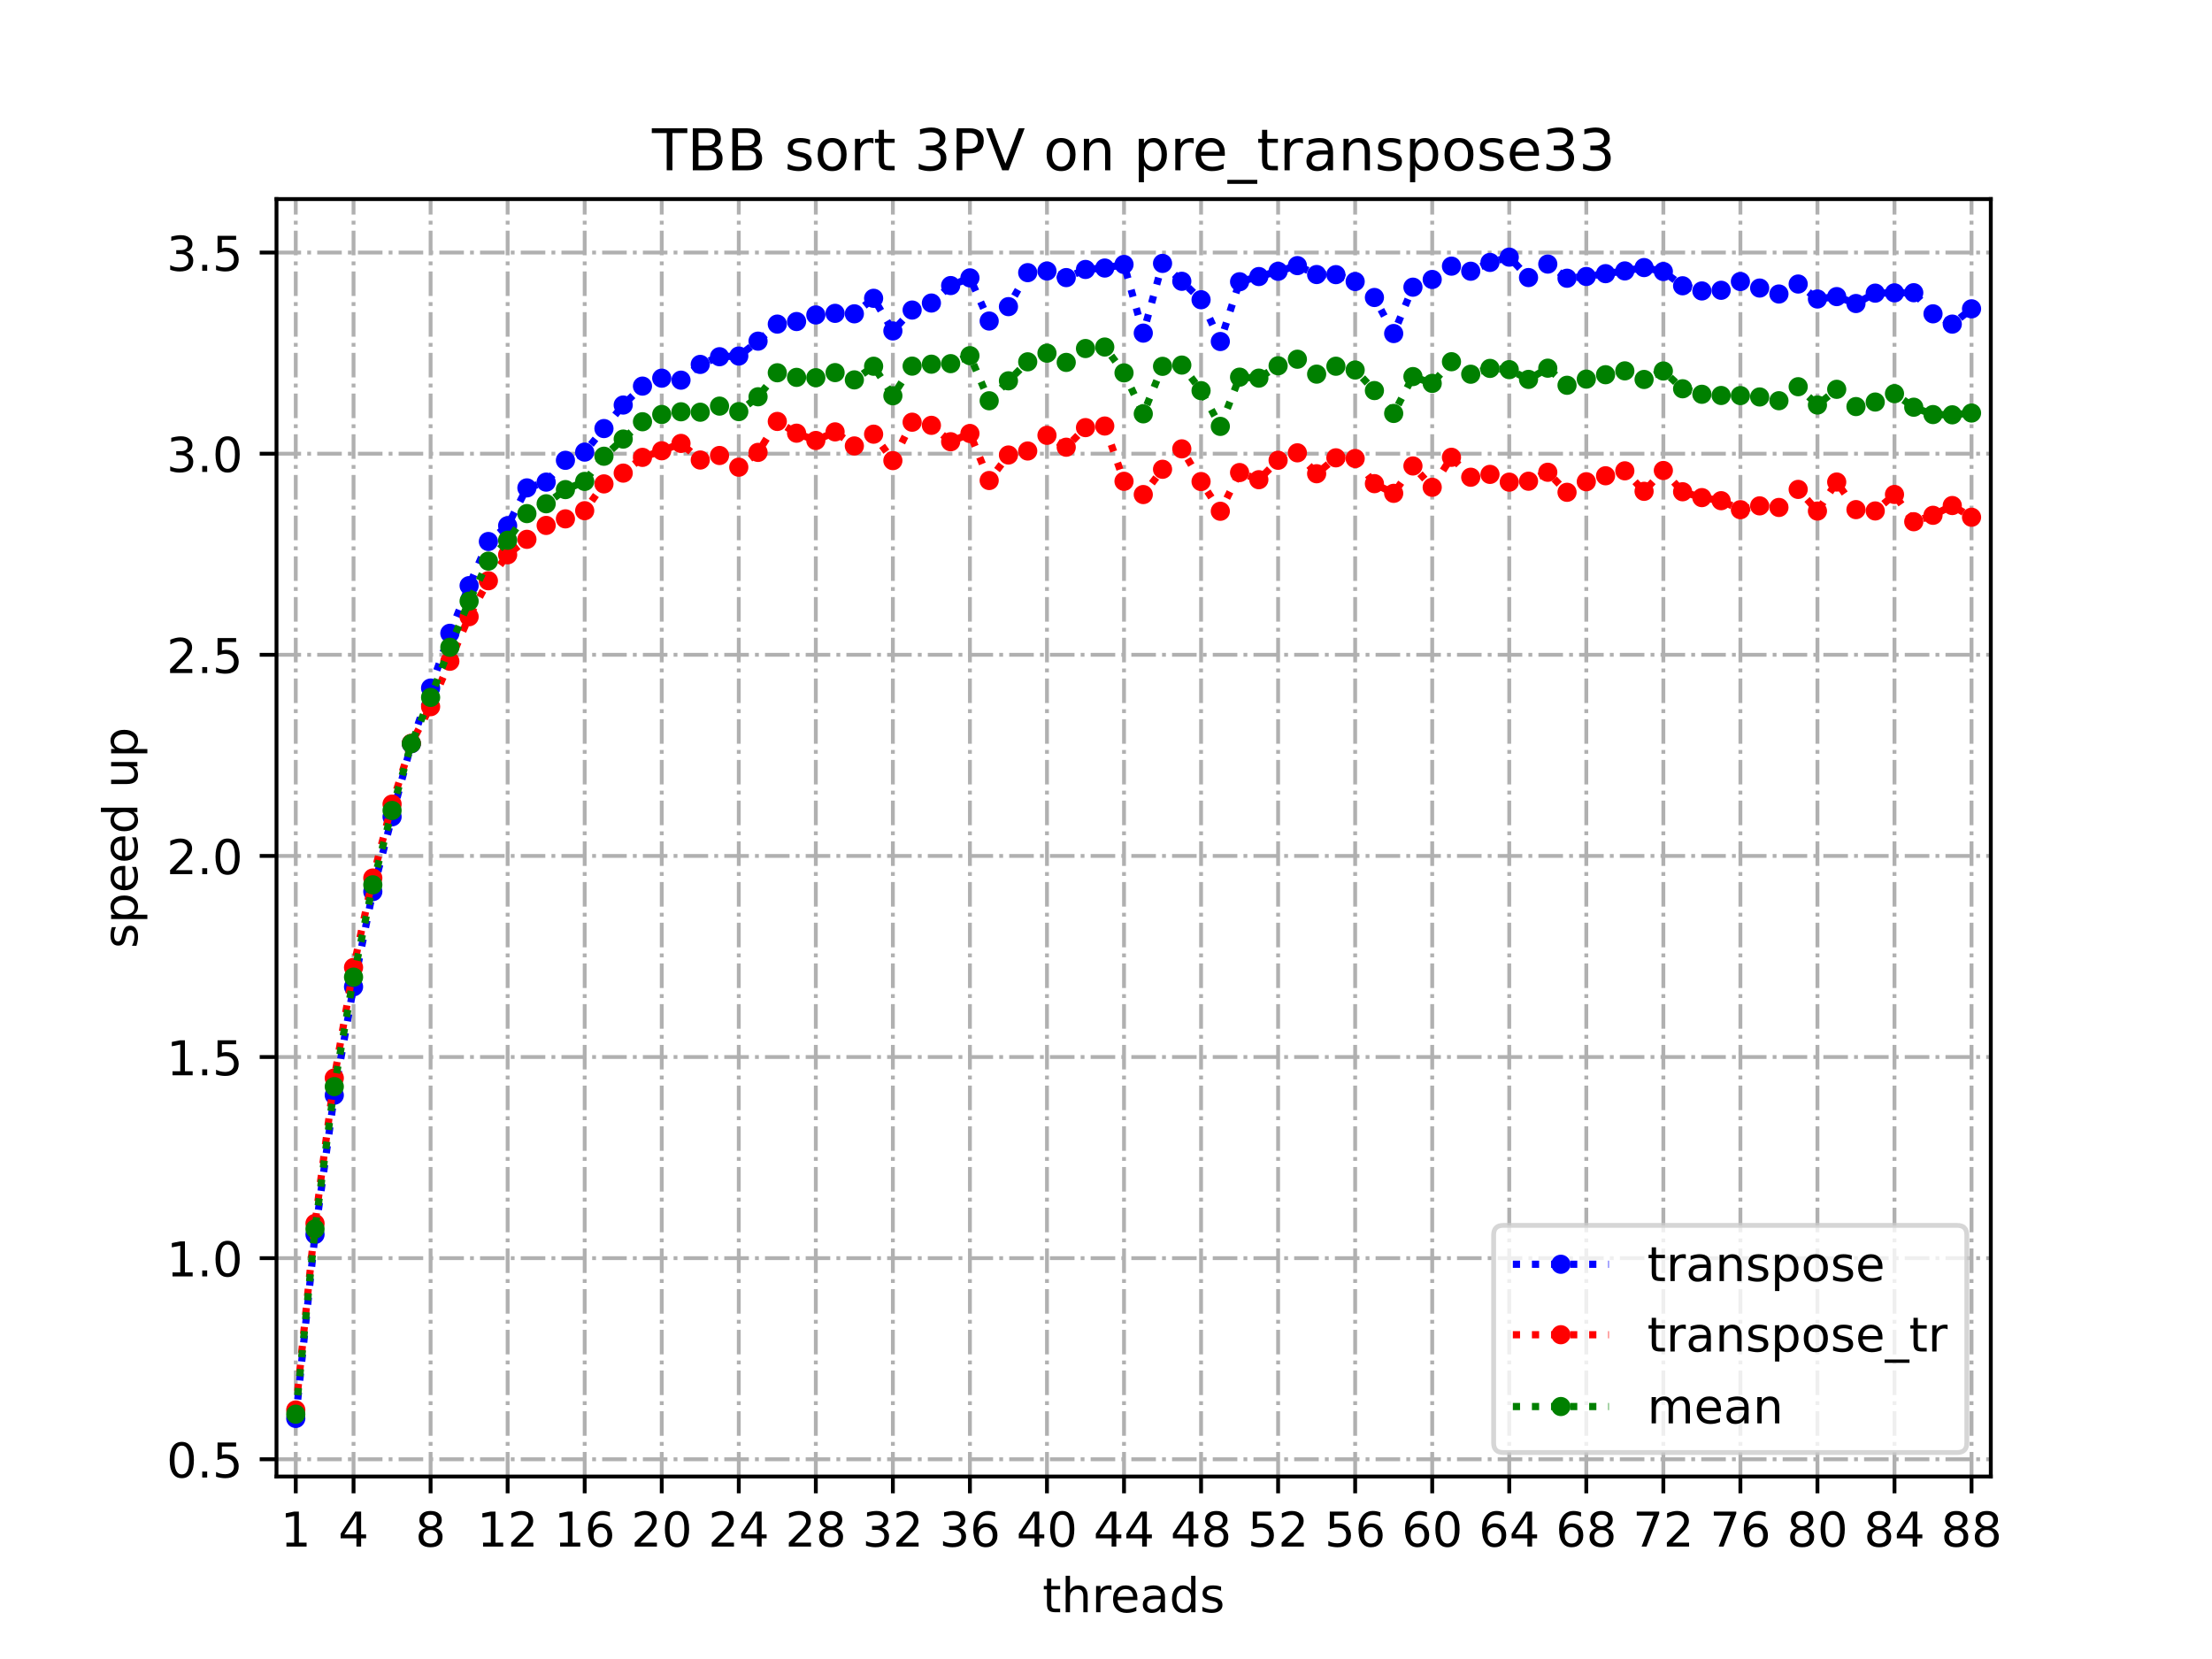 <?xml version="1.0" encoding="utf-8" standalone="no"?>
<!DOCTYPE svg PUBLIC "-//W3C//DTD SVG 1.1//EN"
  "http://www.w3.org/Graphics/SVG/1.1/DTD/svg11.dtd">
<!-- Created with matplotlib (https://matplotlib.org/) -->
<svg height="345.6pt" version="1.1" viewBox="0 0 460.8 345.6" width="460.8pt" xmlns="http://www.w3.org/2000/svg" xmlns:xlink="http://www.w3.org/1999/xlink">
 <defs>
  <style type="text/css">
*{stroke-linecap:butt;stroke-linejoin:round;}
  </style>
 </defs>
 <g id="figure_1">
  <g id="patch_1">
   <path d="M 0 345.6 
L 460.8 345.6 
L 460.8 0 
L 0 0 
z
" style="fill:#ffffff;"/>
  </g>
  <g id="axes_1">
   <g id="patch_2">
    <path d="M 57.6 307.584 
L 414.72 307.584 
L 414.72 41.472 
L 57.6 41.472 
z
" style="fill:#ffffff;"/>
   </g>
   <g id="matplotlib.axis_1">
    <g id="xtick_1">
     <g id="line2d_1">
      <path clip-path="url(#pae0fad3ff8)" d="M 61.613 307.584 
L 61.613 41.472 
" style="fill:none;stroke:#b0b0b0;stroke-dasharray:5.12,1.28,0.8,1.28;stroke-dashoffset:0;stroke-width:0.8;"/>
     </g>
     <g id="line2d_2">
      <defs>
       <path d="M 0 0 
L 0 3.5 
" id="m9a781546c6" style="stroke:#000000;stroke-width:0.8;"/>
      </defs>
      <g>
       <use style="stroke:#000000;stroke-width:0.8;" x="61.613" xlink:href="#m9a781546c6" y="307.584"/>
      </g>
     </g>
     <g id="text_1">
      <!-- 1 -->
      <defs>
       <path d="M 12.406 8.297 
L 28.516 8.297 
L 28.516 63.922 
L 10.984 60.406 
L 10.984 69.391 
L 28.422 72.906 
L 38.281 72.906 
L 38.281 8.297 
L 54.391 8.297 
L 54.391 0 
L 12.406 0 
z
" id="DejaVuSans-49"/>
      </defs>
      <g transform="translate(58.431 322.182)scale(0.1 -0.1)">
       <use xlink:href="#DejaVuSans-49"/>
      </g>
     </g>
    </g>
    <g id="xtick_2">
     <g id="line2d_3">
      <path clip-path="url(#pae0fad3ff8)" d="M 73.65 307.584 
L 73.65 41.472 
" style="fill:none;stroke:#b0b0b0;stroke-dasharray:5.12,1.28,0.8,1.28;stroke-dashoffset:0;stroke-width:0.8;"/>
     </g>
     <g id="line2d_4">
      <g>
       <use style="stroke:#000000;stroke-width:0.8;" x="73.65" xlink:href="#m9a781546c6" y="307.584"/>
      </g>
     </g>
     <g id="text_2">
      <!-- 4 -->
      <defs>
       <path d="M 37.797 64.312 
L 12.891 25.391 
L 37.797 25.391 
z
M 35.203 72.906 
L 47.609 72.906 
L 47.609 25.391 
L 58.016 25.391 
L 58.016 17.188 
L 47.609 17.188 
L 47.609 0 
L 37.797 0 
L 37.797 17.188 
L 4.891 17.188 
L 4.891 26.703 
z
" id="DejaVuSans-52"/>
      </defs>
      <g transform="translate(70.469 322.182)scale(0.1 -0.1)">
       <use xlink:href="#DejaVuSans-52"/>
      </g>
     </g>
    </g>
    <g id="xtick_3">
     <g id="line2d_5">
      <path clip-path="url(#pae0fad3ff8)" d="M 89.701 307.584 
L 89.701 41.472 
" style="fill:none;stroke:#b0b0b0;stroke-dasharray:5.12,1.28,0.8,1.28;stroke-dashoffset:0;stroke-width:0.8;"/>
     </g>
     <g id="line2d_6">
      <g>
       <use style="stroke:#000000;stroke-width:0.8;" x="89.701" xlink:href="#m9a781546c6" y="307.584"/>
      </g>
     </g>
     <g id="text_3">
      <!-- 8 -->
      <defs>
       <path d="M 31.781 34.625 
Q 24.75 34.625 20.719 30.859 
Q 16.703 27.094 16.703 20.516 
Q 16.703 13.922 20.719 10.156 
Q 24.75 6.391 31.781 6.391 
Q 38.812 6.391 42.859 10.172 
Q 46.922 13.969 46.922 20.516 
Q 46.922 27.094 42.891 30.859 
Q 38.875 34.625 31.781 34.625 
z
M 21.922 38.812 
Q 15.578 40.375 12.031 44.719 
Q 8.5 49.078 8.5 55.328 
Q 8.5 64.062 14.719 69.141 
Q 20.953 74.219 31.781 74.219 
Q 42.672 74.219 48.875 69.141 
Q 55.078 64.062 55.078 55.328 
Q 55.078 49.078 51.531 44.719 
Q 48 40.375 41.703 38.812 
Q 48.828 37.156 52.797 32.312 
Q 56.781 27.484 56.781 20.516 
Q 56.781 9.906 50.312 4.234 
Q 43.844 -1.422 31.781 -1.422 
Q 19.734 -1.422 13.25 4.234 
Q 6.781 9.906 6.781 20.516 
Q 6.781 27.484 10.781 32.312 
Q 14.797 37.156 21.922 38.812 
z
M 18.312 54.391 
Q 18.312 48.734 21.844 45.562 
Q 25.391 42.391 31.781 42.391 
Q 38.141 42.391 41.719 45.562 
Q 45.312 48.734 45.312 54.391 
Q 45.312 60.062 41.719 63.234 
Q 38.141 66.406 31.781 66.406 
Q 25.391 66.406 21.844 63.234 
Q 18.312 60.062 18.312 54.391 
z
" id="DejaVuSans-56"/>
      </defs>
      <g transform="translate(86.519 322.182)scale(0.1 -0.1)">
       <use xlink:href="#DejaVuSans-56"/>
      </g>
     </g>
    </g>
    <g id="xtick_4">
     <g id="line2d_7">
      <path clip-path="url(#pae0fad3ff8)" d="M 105.751 307.584 
L 105.751 41.472 
" style="fill:none;stroke:#b0b0b0;stroke-dasharray:5.12,1.28,0.8,1.28;stroke-dashoffset:0;stroke-width:0.8;"/>
     </g>
     <g id="line2d_8">
      <g>
       <use style="stroke:#000000;stroke-width:0.8;" x="105.751" xlink:href="#m9a781546c6" y="307.584"/>
      </g>
     </g>
     <g id="text_4">
      <!-- 12 -->
      <defs>
       <path d="M 19.188 8.297 
L 53.609 8.297 
L 53.609 0 
L 7.328 0 
L 7.328 8.297 
Q 12.938 14.109 22.625 23.891 
Q 32.328 33.688 34.812 36.531 
Q 39.547 41.844 41.422 45.531 
Q 43.312 49.219 43.312 52.781 
Q 43.312 58.594 39.234 62.25 
Q 35.156 65.922 28.609 65.922 
Q 23.969 65.922 18.812 64.312 
Q 13.672 62.703 7.812 59.422 
L 7.812 69.391 
Q 13.766 71.781 18.938 73 
Q 24.125 74.219 28.422 74.219 
Q 39.75 74.219 46.484 68.547 
Q 53.219 62.891 53.219 53.422 
Q 53.219 48.922 51.531 44.891 
Q 49.859 40.875 45.406 35.406 
Q 44.188 33.984 37.641 27.219 
Q 31.109 20.453 19.188 8.297 
z
" id="DejaVuSans-50"/>
      </defs>
      <g transform="translate(99.389 322.182)scale(0.1 -0.1)">
       <use xlink:href="#DejaVuSans-49"/>
       <use x="63.623" xlink:href="#DejaVuSans-50"/>
      </g>
     </g>
    </g>
    <g id="xtick_5">
     <g id="line2d_9">
      <path clip-path="url(#pae0fad3ff8)" d="M 121.801 307.584 
L 121.801 41.472 
" style="fill:none;stroke:#b0b0b0;stroke-dasharray:5.12,1.28,0.8,1.28;stroke-dashoffset:0;stroke-width:0.8;"/>
     </g>
     <g id="line2d_10">
      <g>
       <use style="stroke:#000000;stroke-width:0.8;" x="121.801" xlink:href="#m9a781546c6" y="307.584"/>
      </g>
     </g>
     <g id="text_5">
      <!-- 16 -->
      <defs>
       <path d="M 33.016 40.375 
Q 26.375 40.375 22.484 35.828 
Q 18.609 31.297 18.609 23.391 
Q 18.609 15.531 22.484 10.953 
Q 26.375 6.391 33.016 6.391 
Q 39.656 6.391 43.531 10.953 
Q 47.406 15.531 47.406 23.391 
Q 47.406 31.297 43.531 35.828 
Q 39.656 40.375 33.016 40.375 
z
M 52.594 71.297 
L 52.594 62.312 
Q 48.875 64.062 45.094 64.984 
Q 41.312 65.922 37.594 65.922 
Q 27.828 65.922 22.672 59.328 
Q 17.531 52.734 16.797 39.406 
Q 19.672 43.656 24.016 45.922 
Q 28.375 48.188 33.594 48.188 
Q 44.578 48.188 50.953 41.516 
Q 57.328 34.859 57.328 23.391 
Q 57.328 12.156 50.688 5.359 
Q 44.047 -1.422 33.016 -1.422 
Q 20.359 -1.422 13.672 8.266 
Q 6.984 17.969 6.984 36.375 
Q 6.984 53.656 15.188 63.938 
Q 23.391 74.219 37.203 74.219 
Q 40.922 74.219 44.703 73.484 
Q 48.484 72.75 52.594 71.297 
z
" id="DejaVuSans-54"/>
      </defs>
      <g transform="translate(115.439 322.182)scale(0.1 -0.1)">
       <use xlink:href="#DejaVuSans-49"/>
       <use x="63.623" xlink:href="#DejaVuSans-54"/>
      </g>
     </g>
    </g>
    <g id="xtick_6">
     <g id="line2d_11">
      <path clip-path="url(#pae0fad3ff8)" d="M 137.852 307.584 
L 137.852 41.472 
" style="fill:none;stroke:#b0b0b0;stroke-dasharray:5.12,1.28,0.8,1.28;stroke-dashoffset:0;stroke-width:0.8;"/>
     </g>
     <g id="line2d_12">
      <g>
       <use style="stroke:#000000;stroke-width:0.8;" x="137.852" xlink:href="#m9a781546c6" y="307.584"/>
      </g>
     </g>
     <g id="text_6">
      <!-- 20 -->
      <defs>
       <path d="M 31.781 66.406 
Q 24.172 66.406 20.328 58.906 
Q 16.5 51.422 16.5 36.375 
Q 16.5 21.391 20.328 13.891 
Q 24.172 6.391 31.781 6.391 
Q 39.453 6.391 43.281 13.891 
Q 47.125 21.391 47.125 36.375 
Q 47.125 51.422 43.281 58.906 
Q 39.453 66.406 31.781 66.406 
z
M 31.781 74.219 
Q 44.047 74.219 50.516 64.516 
Q 56.984 54.828 56.984 36.375 
Q 56.984 17.969 50.516 8.266 
Q 44.047 -1.422 31.781 -1.422 
Q 19.531 -1.422 13.062 8.266 
Q 6.594 17.969 6.594 36.375 
Q 6.594 54.828 13.062 64.516 
Q 19.531 74.219 31.781 74.219 
z
" id="DejaVuSans-48"/>
      </defs>
      <g transform="translate(131.489 322.182)scale(0.1 -0.1)">
       <use xlink:href="#DejaVuSans-50"/>
       <use x="63.623" xlink:href="#DejaVuSans-48"/>
      </g>
     </g>
    </g>
    <g id="xtick_7">
     <g id="line2d_13">
      <path clip-path="url(#pae0fad3ff8)" d="M 153.902 307.584 
L 153.902 41.472 
" style="fill:none;stroke:#b0b0b0;stroke-dasharray:5.12,1.28,0.8,1.28;stroke-dashoffset:0;stroke-width:0.8;"/>
     </g>
     <g id="line2d_14">
      <g>
       <use style="stroke:#000000;stroke-width:0.8;" x="153.902" xlink:href="#m9a781546c6" y="307.584"/>
      </g>
     </g>
     <g id="text_7">
      <!-- 24 -->
      <g transform="translate(147.54 322.182)scale(0.1 -0.1)">
       <use xlink:href="#DejaVuSans-50"/>
       <use x="63.623" xlink:href="#DejaVuSans-52"/>
      </g>
     </g>
    </g>
    <g id="xtick_8">
     <g id="line2d_15">
      <path clip-path="url(#pae0fad3ff8)" d="M 169.952 307.584 
L 169.952 41.472 
" style="fill:none;stroke:#b0b0b0;stroke-dasharray:5.12,1.28,0.8,1.28;stroke-dashoffset:0;stroke-width:0.8;"/>
     </g>
     <g id="line2d_16">
      <g>
       <use style="stroke:#000000;stroke-width:0.8;" x="169.952" xlink:href="#m9a781546c6" y="307.584"/>
      </g>
     </g>
     <g id="text_8">
      <!-- 28 -->
      <g transform="translate(163.59 322.182)scale(0.1 -0.1)">
       <use xlink:href="#DejaVuSans-50"/>
       <use x="63.623" xlink:href="#DejaVuSans-56"/>
      </g>
     </g>
    </g>
    <g id="xtick_9">
     <g id="line2d_17">
      <path clip-path="url(#pae0fad3ff8)" d="M 186.003 307.584 
L 186.003 41.472 
" style="fill:none;stroke:#b0b0b0;stroke-dasharray:5.12,1.28,0.8,1.28;stroke-dashoffset:0;stroke-width:0.8;"/>
     </g>
     <g id="line2d_18">
      <g>
       <use style="stroke:#000000;stroke-width:0.8;" x="186.003" xlink:href="#m9a781546c6" y="307.584"/>
      </g>
     </g>
     <g id="text_9">
      <!-- 32 -->
      <defs>
       <path d="M 40.578 39.312 
Q 47.656 37.797 51.625 33 
Q 55.609 28.219 55.609 21.188 
Q 55.609 10.406 48.188 4.484 
Q 40.766 -1.422 27.094 -1.422 
Q 22.516 -1.422 17.656 -0.516 
Q 12.797 0.391 7.625 2.203 
L 7.625 11.719 
Q 11.719 9.328 16.594 8.109 
Q 21.484 6.891 26.812 6.891 
Q 36.078 6.891 40.938 10.547 
Q 45.797 14.203 45.797 21.188 
Q 45.797 27.641 41.281 31.266 
Q 36.766 34.906 28.719 34.906 
L 20.219 34.906 
L 20.219 43.016 
L 29.109 43.016 
Q 36.375 43.016 40.234 45.922 
Q 44.094 48.828 44.094 54.297 
Q 44.094 59.906 40.109 62.906 
Q 36.141 65.922 28.719 65.922 
Q 24.656 65.922 20.016 65.031 
Q 15.375 64.156 9.812 62.312 
L 9.812 71.094 
Q 15.438 72.656 20.344 73.438 
Q 25.25 74.219 29.594 74.219 
Q 40.828 74.219 47.359 69.109 
Q 53.906 64.016 53.906 55.328 
Q 53.906 49.266 50.438 45.094 
Q 46.969 40.922 40.578 39.312 
z
" id="DejaVuSans-51"/>
      </defs>
      <g transform="translate(179.64 322.182)scale(0.1 -0.1)">
       <use xlink:href="#DejaVuSans-51"/>
       <use x="63.623" xlink:href="#DejaVuSans-50"/>
      </g>
     </g>
    </g>
    <g id="xtick_10">
     <g id="line2d_19">
      <path clip-path="url(#pae0fad3ff8)" d="M 202.053 307.584 
L 202.053 41.472 
" style="fill:none;stroke:#b0b0b0;stroke-dasharray:5.12,1.28,0.8,1.28;stroke-dashoffset:0;stroke-width:0.8;"/>
     </g>
     <g id="line2d_20">
      <g>
       <use style="stroke:#000000;stroke-width:0.8;" x="202.053" xlink:href="#m9a781546c6" y="307.584"/>
      </g>
     </g>
     <g id="text_10">
      <!-- 36 -->
      <g transform="translate(195.691 322.182)scale(0.1 -0.1)">
       <use xlink:href="#DejaVuSans-51"/>
       <use x="63.623" xlink:href="#DejaVuSans-54"/>
      </g>
     </g>
    </g>
    <g id="xtick_11">
     <g id="line2d_21">
      <path clip-path="url(#pae0fad3ff8)" d="M 218.103 307.584 
L 218.103 41.472 
" style="fill:none;stroke:#b0b0b0;stroke-dasharray:5.12,1.28,0.8,1.28;stroke-dashoffset:0;stroke-width:0.8;"/>
     </g>
     <g id="line2d_22">
      <g>
       <use style="stroke:#000000;stroke-width:0.8;" x="218.103" xlink:href="#m9a781546c6" y="307.584"/>
      </g>
     </g>
     <g id="text_11">
      <!-- 40 -->
      <g transform="translate(211.741 322.182)scale(0.1 -0.1)">
       <use xlink:href="#DejaVuSans-52"/>
       <use x="63.623" xlink:href="#DejaVuSans-48"/>
      </g>
     </g>
    </g>
    <g id="xtick_12">
     <g id="line2d_23">
      <path clip-path="url(#pae0fad3ff8)" d="M 234.154 307.584 
L 234.154 41.472 
" style="fill:none;stroke:#b0b0b0;stroke-dasharray:5.12,1.28,0.8,1.28;stroke-dashoffset:0;stroke-width:0.8;"/>
     </g>
     <g id="line2d_24">
      <g>
       <use style="stroke:#000000;stroke-width:0.8;" x="234.154" xlink:href="#m9a781546c6" y="307.584"/>
      </g>
     </g>
     <g id="text_12">
      <!-- 44 -->
      <g transform="translate(227.791 322.182)scale(0.1 -0.1)">
       <use xlink:href="#DejaVuSans-52"/>
       <use x="63.623" xlink:href="#DejaVuSans-52"/>
      </g>
     </g>
    </g>
    <g id="xtick_13">
     <g id="line2d_25">
      <path clip-path="url(#pae0fad3ff8)" d="M 250.204 307.584 
L 250.204 41.472 
" style="fill:none;stroke:#b0b0b0;stroke-dasharray:5.12,1.28,0.8,1.28;stroke-dashoffset:0;stroke-width:0.8;"/>
     </g>
     <g id="line2d_26">
      <g>
       <use style="stroke:#000000;stroke-width:0.8;" x="250.204" xlink:href="#m9a781546c6" y="307.584"/>
      </g>
     </g>
     <g id="text_13">
      <!-- 48 -->
      <g transform="translate(243.842 322.182)scale(0.1 -0.1)">
       <use xlink:href="#DejaVuSans-52"/>
       <use x="63.623" xlink:href="#DejaVuSans-56"/>
      </g>
     </g>
    </g>
    <g id="xtick_14">
     <g id="line2d_27">
      <path clip-path="url(#pae0fad3ff8)" d="M 266.254 307.584 
L 266.254 41.472 
" style="fill:none;stroke:#b0b0b0;stroke-dasharray:5.12,1.28,0.8,1.28;stroke-dashoffset:0;stroke-width:0.8;"/>
     </g>
     <g id="line2d_28">
      <g>
       <use style="stroke:#000000;stroke-width:0.8;" x="266.254" xlink:href="#m9a781546c6" y="307.584"/>
      </g>
     </g>
     <g id="text_14">
      <!-- 52 -->
      <defs>
       <path d="M 10.797 72.906 
L 49.516 72.906 
L 49.516 64.594 
L 19.828 64.594 
L 19.828 46.734 
Q 21.969 47.469 24.109 47.828 
Q 26.266 48.188 28.422 48.188 
Q 40.625 48.188 47.75 41.5 
Q 54.891 34.812 54.891 23.391 
Q 54.891 11.625 47.562 5.094 
Q 40.234 -1.422 26.906 -1.422 
Q 22.312 -1.422 17.547 -0.641 
Q 12.797 0.141 7.719 1.703 
L 7.719 11.625 
Q 12.109 9.234 16.797 8.062 
Q 21.484 6.891 26.703 6.891 
Q 35.156 6.891 40.078 11.328 
Q 45.016 15.766 45.016 23.391 
Q 45.016 31 40.078 35.438 
Q 35.156 39.891 26.703 39.891 
Q 22.75 39.891 18.812 39.016 
Q 14.891 38.141 10.797 36.281 
z
" id="DejaVuSans-53"/>
      </defs>
      <g transform="translate(259.892 322.182)scale(0.1 -0.1)">
       <use xlink:href="#DejaVuSans-53"/>
       <use x="63.623" xlink:href="#DejaVuSans-50"/>
      </g>
     </g>
    </g>
    <g id="xtick_15">
     <g id="line2d_29">
      <path clip-path="url(#pae0fad3ff8)" d="M 282.305 307.584 
L 282.305 41.472 
" style="fill:none;stroke:#b0b0b0;stroke-dasharray:5.12,1.28,0.8,1.28;stroke-dashoffset:0;stroke-width:0.8;"/>
     </g>
     <g id="line2d_30">
      <g>
       <use style="stroke:#000000;stroke-width:0.8;" x="282.305" xlink:href="#m9a781546c6" y="307.584"/>
      </g>
     </g>
     <g id="text_15">
      <!-- 56 -->
      <g transform="translate(275.942 322.182)scale(0.1 -0.1)">
       <use xlink:href="#DejaVuSans-53"/>
       <use x="63.623" xlink:href="#DejaVuSans-54"/>
      </g>
     </g>
    </g>
    <g id="xtick_16">
     <g id="line2d_31">
      <path clip-path="url(#pae0fad3ff8)" d="M 298.355 307.584 
L 298.355 41.472 
" style="fill:none;stroke:#b0b0b0;stroke-dasharray:5.12,1.28,0.8,1.28;stroke-dashoffset:0;stroke-width:0.8;"/>
     </g>
     <g id="line2d_32">
      <g>
       <use style="stroke:#000000;stroke-width:0.8;" x="298.355" xlink:href="#m9a781546c6" y="307.584"/>
      </g>
     </g>
     <g id="text_16">
      <!-- 60 -->
      <g transform="translate(291.993 322.182)scale(0.1 -0.1)">
       <use xlink:href="#DejaVuSans-54"/>
       <use x="63.623" xlink:href="#DejaVuSans-48"/>
      </g>
     </g>
    </g>
    <g id="xtick_17">
     <g id="line2d_33">
      <path clip-path="url(#pae0fad3ff8)" d="M 314.405 307.584 
L 314.405 41.472 
" style="fill:none;stroke:#b0b0b0;stroke-dasharray:5.12,1.28,0.8,1.28;stroke-dashoffset:0;stroke-width:0.8;"/>
     </g>
     <g id="line2d_34">
      <g>
       <use style="stroke:#000000;stroke-width:0.8;" x="314.405" xlink:href="#m9a781546c6" y="307.584"/>
      </g>
     </g>
     <g id="text_17">
      <!-- 64 -->
      <g transform="translate(308.043 322.182)scale(0.1 -0.1)">
       <use xlink:href="#DejaVuSans-54"/>
       <use x="63.623" xlink:href="#DejaVuSans-52"/>
      </g>
     </g>
    </g>
    <g id="xtick_18">
     <g id="line2d_35">
      <path clip-path="url(#pae0fad3ff8)" d="M 330.456 307.584 
L 330.456 41.472 
" style="fill:none;stroke:#b0b0b0;stroke-dasharray:5.12,1.28,0.8,1.28;stroke-dashoffset:0;stroke-width:0.8;"/>
     </g>
     <g id="line2d_36">
      <g>
       <use style="stroke:#000000;stroke-width:0.8;" x="330.456" xlink:href="#m9a781546c6" y="307.584"/>
      </g>
     </g>
     <g id="text_18">
      <!-- 68 -->
      <g transform="translate(324.093 322.182)scale(0.1 -0.1)">
       <use xlink:href="#DejaVuSans-54"/>
       <use x="63.623" xlink:href="#DejaVuSans-56"/>
      </g>
     </g>
    </g>
    <g id="xtick_19">
     <g id="line2d_37">
      <path clip-path="url(#pae0fad3ff8)" d="M 346.506 307.584 
L 346.506 41.472 
" style="fill:none;stroke:#b0b0b0;stroke-dasharray:5.12,1.28,0.8,1.28;stroke-dashoffset:0;stroke-width:0.8;"/>
     </g>
     <g id="line2d_38">
      <g>
       <use style="stroke:#000000;stroke-width:0.8;" x="346.506" xlink:href="#m9a781546c6" y="307.584"/>
      </g>
     </g>
     <g id="text_19">
      <!-- 72 -->
      <defs>
       <path d="M 8.203 72.906 
L 55.078 72.906 
L 55.078 68.703 
L 28.609 0 
L 18.312 0 
L 43.219 64.594 
L 8.203 64.594 
z
" id="DejaVuSans-55"/>
      </defs>
      <g transform="translate(340.144 322.182)scale(0.1 -0.1)">
       <use xlink:href="#DejaVuSans-55"/>
       <use x="63.623" xlink:href="#DejaVuSans-50"/>
      </g>
     </g>
    </g>
    <g id="xtick_20">
     <g id="line2d_39">
      <path clip-path="url(#pae0fad3ff8)" d="M 362.556 307.584 
L 362.556 41.472 
" style="fill:none;stroke:#b0b0b0;stroke-dasharray:5.12,1.28,0.8,1.28;stroke-dashoffset:0;stroke-width:0.8;"/>
     </g>
     <g id="line2d_40">
      <g>
       <use style="stroke:#000000;stroke-width:0.8;" x="362.556" xlink:href="#m9a781546c6" y="307.584"/>
      </g>
     </g>
     <g id="text_20">
      <!-- 76 -->
      <g transform="translate(356.194 322.182)scale(0.1 -0.1)">
       <use xlink:href="#DejaVuSans-55"/>
       <use x="63.623" xlink:href="#DejaVuSans-54"/>
      </g>
     </g>
    </g>
    <g id="xtick_21">
     <g id="line2d_41">
      <path clip-path="url(#pae0fad3ff8)" d="M 378.607 307.584 
L 378.607 41.472 
" style="fill:none;stroke:#b0b0b0;stroke-dasharray:5.12,1.28,0.8,1.28;stroke-dashoffset:0;stroke-width:0.8;"/>
     </g>
     <g id="line2d_42">
      <g>
       <use style="stroke:#000000;stroke-width:0.8;" x="378.607" xlink:href="#m9a781546c6" y="307.584"/>
      </g>
     </g>
     <g id="text_21">
      <!-- 80 -->
      <g transform="translate(372.244 322.182)scale(0.1 -0.1)">
       <use xlink:href="#DejaVuSans-56"/>
       <use x="63.623" xlink:href="#DejaVuSans-48"/>
      </g>
     </g>
    </g>
    <g id="xtick_22">
     <g id="line2d_43">
      <path clip-path="url(#pae0fad3ff8)" d="M 394.657 307.584 
L 394.657 41.472 
" style="fill:none;stroke:#b0b0b0;stroke-dasharray:5.12,1.28,0.8,1.28;stroke-dashoffset:0;stroke-width:0.8;"/>
     </g>
     <g id="line2d_44">
      <g>
       <use style="stroke:#000000;stroke-width:0.8;" x="394.657" xlink:href="#m9a781546c6" y="307.584"/>
      </g>
     </g>
     <g id="text_22">
      <!-- 84 -->
      <g transform="translate(388.295 322.182)scale(0.1 -0.1)">
       <use xlink:href="#DejaVuSans-56"/>
       <use x="63.623" xlink:href="#DejaVuSans-52"/>
      </g>
     </g>
    </g>
    <g id="xtick_23">
     <g id="line2d_45">
      <path clip-path="url(#pae0fad3ff8)" d="M 410.707 307.584 
L 410.707 41.472 
" style="fill:none;stroke:#b0b0b0;stroke-dasharray:5.12,1.28,0.8,1.28;stroke-dashoffset:0;stroke-width:0.8;"/>
     </g>
     <g id="line2d_46">
      <g>
       <use style="stroke:#000000;stroke-width:0.8;" x="410.707" xlink:href="#m9a781546c6" y="307.584"/>
      </g>
     </g>
     <g id="text_23">
      <!-- 88 -->
      <g transform="translate(404.345 322.182)scale(0.1 -0.1)">
       <use xlink:href="#DejaVuSans-56"/>
       <use x="63.623" xlink:href="#DejaVuSans-56"/>
      </g>
     </g>
    </g>
    <g id="text_24">
     <!-- threads -->
     <defs>
      <path d="M 18.312 70.219 
L 18.312 54.688 
L 36.812 54.688 
L 36.812 47.703 
L 18.312 47.703 
L 18.312 18.016 
Q 18.312 11.328 20.141 9.422 
Q 21.969 7.516 27.594 7.516 
L 36.812 7.516 
L 36.812 0 
L 27.594 0 
Q 17.188 0 13.234 3.875 
Q 9.281 7.766 9.281 18.016 
L 9.281 47.703 
L 2.688 47.703 
L 2.688 54.688 
L 9.281 54.688 
L 9.281 70.219 
z
" id="DejaVuSans-116"/>
      <path d="M 54.891 33.016 
L 54.891 0 
L 45.906 0 
L 45.906 32.719 
Q 45.906 40.484 42.875 44.328 
Q 39.844 48.188 33.797 48.188 
Q 26.516 48.188 22.312 43.547 
Q 18.109 38.922 18.109 30.906 
L 18.109 0 
L 9.078 0 
L 9.078 75.984 
L 18.109 75.984 
L 18.109 46.188 
Q 21.344 51.125 25.703 53.562 
Q 30.078 56 35.797 56 
Q 45.219 56 50.047 50.172 
Q 54.891 44.344 54.891 33.016 
z
" id="DejaVuSans-104"/>
      <path d="M 41.109 46.297 
Q 39.594 47.172 37.812 47.578 
Q 36.031 48 33.891 48 
Q 26.266 48 22.188 43.047 
Q 18.109 38.094 18.109 28.812 
L 18.109 0 
L 9.078 0 
L 9.078 54.688 
L 18.109 54.688 
L 18.109 46.188 
Q 20.953 51.172 25.484 53.578 
Q 30.031 56 36.531 56 
Q 37.453 56 38.578 55.875 
Q 39.703 55.766 41.062 55.516 
z
" id="DejaVuSans-114"/>
      <path d="M 56.203 29.594 
L 56.203 25.203 
L 14.891 25.203 
Q 15.484 15.922 20.484 11.062 
Q 25.484 6.203 34.422 6.203 
Q 39.594 6.203 44.453 7.469 
Q 49.312 8.734 54.109 11.281 
L 54.109 2.781 
Q 49.266 0.734 44.188 -0.344 
Q 39.109 -1.422 33.891 -1.422 
Q 20.797 -1.422 13.156 6.188 
Q 5.516 13.812 5.516 26.812 
Q 5.516 40.234 12.766 48.109 
Q 20.016 56 32.328 56 
Q 43.359 56 49.781 48.891 
Q 56.203 41.797 56.203 29.594 
z
M 47.219 32.234 
Q 47.125 39.594 43.094 43.984 
Q 39.062 48.391 32.422 48.391 
Q 24.906 48.391 20.391 44.141 
Q 15.875 39.891 15.188 32.172 
z
" id="DejaVuSans-101"/>
      <path d="M 34.281 27.484 
Q 23.391 27.484 19.188 25 
Q 14.984 22.516 14.984 16.5 
Q 14.984 11.719 18.141 8.906 
Q 21.297 6.109 26.703 6.109 
Q 34.188 6.109 38.703 11.406 
Q 43.219 16.703 43.219 25.484 
L 43.219 27.484 
z
M 52.203 31.203 
L 52.203 0 
L 43.219 0 
L 43.219 8.297 
Q 40.141 3.328 35.547 0.953 
Q 30.953 -1.422 24.312 -1.422 
Q 15.922 -1.422 10.953 3.297 
Q 6 8.016 6 15.922 
Q 6 25.141 12.172 29.828 
Q 18.359 34.516 30.609 34.516 
L 43.219 34.516 
L 43.219 35.406 
Q 43.219 41.609 39.141 45 
Q 35.062 48.391 27.688 48.391 
Q 23 48.391 18.547 47.266 
Q 14.109 46.141 10.016 43.891 
L 10.016 52.203 
Q 14.938 54.109 19.578 55.047 
Q 24.219 56 28.609 56 
Q 40.484 56 46.344 49.844 
Q 52.203 43.703 52.203 31.203 
z
" id="DejaVuSans-97"/>
      <path d="M 45.406 46.391 
L 45.406 75.984 
L 54.391 75.984 
L 54.391 0 
L 45.406 0 
L 45.406 8.203 
Q 42.578 3.328 38.25 0.953 
Q 33.938 -1.422 27.875 -1.422 
Q 17.969 -1.422 11.734 6.484 
Q 5.516 14.406 5.516 27.297 
Q 5.516 40.188 11.734 48.094 
Q 17.969 56 27.875 56 
Q 33.938 56 38.25 53.625 
Q 42.578 51.266 45.406 46.391 
z
M 14.797 27.297 
Q 14.797 17.391 18.875 11.75 
Q 22.953 6.109 30.078 6.109 
Q 37.203 6.109 41.297 11.75 
Q 45.406 17.391 45.406 27.297 
Q 45.406 37.203 41.297 42.844 
Q 37.203 48.484 30.078 48.484 
Q 22.953 48.484 18.875 42.844 
Q 14.797 37.203 14.797 27.297 
z
" id="DejaVuSans-100"/>
      <path d="M 44.281 53.078 
L 44.281 44.578 
Q 40.484 46.531 36.375 47.5 
Q 32.281 48.484 27.875 48.484 
Q 21.188 48.484 17.844 46.438 
Q 14.5 44.391 14.5 40.281 
Q 14.5 37.156 16.891 35.375 
Q 19.281 33.594 26.516 31.984 
L 29.594 31.297 
Q 39.156 29.25 43.188 25.516 
Q 47.219 21.781 47.219 15.094 
Q 47.219 7.469 41.188 3.016 
Q 35.156 -1.422 24.609 -1.422 
Q 20.219 -1.422 15.453 -0.562 
Q 10.688 0.297 5.422 2 
L 5.422 11.281 
Q 10.406 8.688 15.234 7.391 
Q 20.062 6.109 24.812 6.109 
Q 31.156 6.109 34.562 8.281 
Q 37.984 10.453 37.984 14.406 
Q 37.984 18.062 35.516 20.016 
Q 33.062 21.969 24.703 23.781 
L 21.578 24.516 
Q 13.234 26.266 9.516 29.906 
Q 5.812 33.547 5.812 39.891 
Q 5.812 47.609 11.281 51.797 
Q 16.75 56 26.812 56 
Q 31.781 56 36.172 55.266 
Q 40.578 54.547 44.281 53.078 
z
" id="DejaVuSans-115"/>
     </defs>
     <g transform="translate(217.169 335.861)scale(0.1 -0.1)">
      <use xlink:href="#DejaVuSans-116"/>
      <use x="39.209" xlink:href="#DejaVuSans-104"/>
      <use x="102.588" xlink:href="#DejaVuSans-114"/>
      <use x="141.451" xlink:href="#DejaVuSans-101"/>
      <use x="202.975" xlink:href="#DejaVuSans-97"/>
      <use x="264.254" xlink:href="#DejaVuSans-100"/>
      <use x="327.73" xlink:href="#DejaVuSans-115"/>
     </g>
    </g>
   </g>
   <g id="matplotlib.axis_2">
    <g id="ytick_1">
     <g id="line2d_47">
      <path clip-path="url(#pae0fad3ff8)" d="M 57.6 303.992 
L 414.72 303.992 
" style="fill:none;stroke:#b0b0b0;stroke-dasharray:5.12,1.28,0.8,1.28;stroke-dashoffset:0;stroke-width:0.8;"/>
     </g>
     <g id="line2d_48">
      <defs>
       <path d="M 0 0 
L -3.5 0 
" id="mbca4038892" style="stroke:#000000;stroke-width:0.8;"/>
      </defs>
      <g>
       <use style="stroke:#000000;stroke-width:0.8;" x="57.6" xlink:href="#mbca4038892" y="303.992"/>
      </g>
     </g>
     <g id="text_25">
      <!-- 0.5 -->
      <defs>
       <path d="M 10.688 12.406 
L 21 12.406 
L 21 0 
L 10.688 0 
z
" id="DejaVuSans-46"/>
      </defs>
      <g transform="translate(34.697 307.792)scale(0.1 -0.1)">
       <use xlink:href="#DejaVuSans-48"/>
       <use x="63.623" xlink:href="#DejaVuSans-46"/>
       <use x="95.41" xlink:href="#DejaVuSans-53"/>
      </g>
     </g>
    </g>
    <g id="ytick_2">
     <g id="line2d_49">
      <path clip-path="url(#pae0fad3ff8)" d="M 57.6 262.096 
L 414.72 262.096 
" style="fill:none;stroke:#b0b0b0;stroke-dasharray:5.12,1.28,0.8,1.28;stroke-dashoffset:0;stroke-width:0.8;"/>
     </g>
     <g id="line2d_50">
      <g>
       <use style="stroke:#000000;stroke-width:0.8;" x="57.6" xlink:href="#mbca4038892" y="262.096"/>
      </g>
     </g>
     <g id="text_26">
      <!-- 1.0 -->
      <g transform="translate(34.697 265.895)scale(0.1 -0.1)">
       <use xlink:href="#DejaVuSans-49"/>
       <use x="63.623" xlink:href="#DejaVuSans-46"/>
       <use x="95.41" xlink:href="#DejaVuSans-48"/>
      </g>
     </g>
    </g>
    <g id="ytick_3">
     <g id="line2d_51">
      <path clip-path="url(#pae0fad3ff8)" d="M 57.6 220.199 
L 414.72 220.199 
" style="fill:none;stroke:#b0b0b0;stroke-dasharray:5.12,1.28,0.8,1.28;stroke-dashoffset:0;stroke-width:0.8;"/>
     </g>
     <g id="line2d_52">
      <g>
       <use style="stroke:#000000;stroke-width:0.8;" x="57.6" xlink:href="#mbca4038892" y="220.199"/>
      </g>
     </g>
     <g id="text_27">
      <!-- 1.5 -->
      <g transform="translate(34.697 223.998)scale(0.1 -0.1)">
       <use xlink:href="#DejaVuSans-49"/>
       <use x="63.623" xlink:href="#DejaVuSans-46"/>
       <use x="95.41" xlink:href="#DejaVuSans-53"/>
      </g>
     </g>
    </g>
    <g id="ytick_4">
     <g id="line2d_53">
      <path clip-path="url(#pae0fad3ff8)" d="M 57.6 178.303 
L 414.72 178.303 
" style="fill:none;stroke:#b0b0b0;stroke-dasharray:5.12,1.28,0.8,1.28;stroke-dashoffset:0;stroke-width:0.8;"/>
     </g>
     <g id="line2d_54">
      <g>
       <use style="stroke:#000000;stroke-width:0.8;" x="57.6" xlink:href="#mbca4038892" y="178.303"/>
      </g>
     </g>
     <g id="text_28">
      <!-- 2.0 -->
      <g transform="translate(34.697 182.102)scale(0.1 -0.1)">
       <use xlink:href="#DejaVuSans-50"/>
       <use x="63.623" xlink:href="#DejaVuSans-46"/>
       <use x="95.41" xlink:href="#DejaVuSans-48"/>
      </g>
     </g>
    </g>
    <g id="ytick_5">
     <g id="line2d_55">
      <path clip-path="url(#pae0fad3ff8)" d="M 57.6 136.406 
L 414.72 136.406 
" style="fill:none;stroke:#b0b0b0;stroke-dasharray:5.12,1.28,0.8,1.28;stroke-dashoffset:0;stroke-width:0.8;"/>
     </g>
     <g id="line2d_56">
      <g>
       <use style="stroke:#000000;stroke-width:0.8;" x="57.6" xlink:href="#mbca4038892" y="136.406"/>
      </g>
     </g>
     <g id="text_29">
      <!-- 2.5 -->
      <g transform="translate(34.697 140.205)scale(0.1 -0.1)">
       <use xlink:href="#DejaVuSans-50"/>
       <use x="63.623" xlink:href="#DejaVuSans-46"/>
       <use x="95.41" xlink:href="#DejaVuSans-53"/>
      </g>
     </g>
    </g>
    <g id="ytick_6">
     <g id="line2d_57">
      <path clip-path="url(#pae0fad3ff8)" d="M 57.6 94.51 
L 414.72 94.51 
" style="fill:none;stroke:#b0b0b0;stroke-dasharray:5.12,1.28,0.8,1.28;stroke-dashoffset:0;stroke-width:0.8;"/>
     </g>
     <g id="line2d_58">
      <g>
       <use style="stroke:#000000;stroke-width:0.8;" x="57.6" xlink:href="#mbca4038892" y="94.51"/>
      </g>
     </g>
     <g id="text_30">
      <!-- 3.0 -->
      <g transform="translate(34.697 98.309)scale(0.1 -0.1)">
       <use xlink:href="#DejaVuSans-51"/>
       <use x="63.623" xlink:href="#DejaVuSans-46"/>
       <use x="95.41" xlink:href="#DejaVuSans-48"/>
      </g>
     </g>
    </g>
    <g id="ytick_7">
     <g id="line2d_59">
      <path clip-path="url(#pae0fad3ff8)" d="M 57.6 52.613 
L 414.72 52.613 
" style="fill:none;stroke:#b0b0b0;stroke-dasharray:5.12,1.28,0.8,1.28;stroke-dashoffset:0;stroke-width:0.8;"/>
     </g>
     <g id="line2d_60">
      <g>
       <use style="stroke:#000000;stroke-width:0.8;" x="57.6" xlink:href="#mbca4038892" y="52.613"/>
      </g>
     </g>
     <g id="text_31">
      <!-- 3.5 -->
      <g transform="translate(34.697 56.412)scale(0.1 -0.1)">
       <use xlink:href="#DejaVuSans-51"/>
       <use x="63.623" xlink:href="#DejaVuSans-46"/>
       <use x="95.41" xlink:href="#DejaVuSans-53"/>
      </g>
     </g>
    </g>
    <g id="text_32">
     <!-- speed up -->
     <defs>
      <path d="M 18.109 8.203 
L 18.109 -20.797 
L 9.078 -20.797 
L 9.078 54.688 
L 18.109 54.688 
L 18.109 46.391 
Q 20.953 51.266 25.266 53.625 
Q 29.594 56 35.594 56 
Q 45.562 56 51.781 48.094 
Q 58.016 40.188 58.016 27.297 
Q 58.016 14.406 51.781 6.484 
Q 45.562 -1.422 35.594 -1.422 
Q 29.594 -1.422 25.266 0.953 
Q 20.953 3.328 18.109 8.203 
z
M 48.688 27.297 
Q 48.688 37.203 44.609 42.844 
Q 40.531 48.484 33.406 48.484 
Q 26.266 48.484 22.188 42.844 
Q 18.109 37.203 18.109 27.297 
Q 18.109 17.391 22.188 11.75 
Q 26.266 6.109 33.406 6.109 
Q 40.531 6.109 44.609 11.75 
Q 48.688 17.391 48.688 27.297 
z
" id="DejaVuSans-112"/>
      <path id="DejaVuSans-32"/>
      <path d="M 8.5 21.578 
L 8.5 54.688 
L 17.484 54.688 
L 17.484 21.922 
Q 17.484 14.156 20.5 10.266 
Q 23.531 6.391 29.594 6.391 
Q 36.859 6.391 41.078 11.031 
Q 45.312 15.672 45.312 23.688 
L 45.312 54.688 
L 54.297 54.688 
L 54.297 0 
L 45.312 0 
L 45.312 8.406 
Q 42.047 3.422 37.719 1 
Q 33.406 -1.422 27.688 -1.422 
Q 18.266 -1.422 13.375 4.438 
Q 8.5 10.297 8.5 21.578 
z
M 31.109 56 
z
" id="DejaVuSans-117"/>
     </defs>
     <g transform="translate(28.617 197.566)rotate(-90)scale(0.1 -0.1)">
      <use xlink:href="#DejaVuSans-115"/>
      <use x="52.1" xlink:href="#DejaVuSans-112"/>
      <use x="115.576" xlink:href="#DejaVuSans-101"/>
      <use x="177.1" xlink:href="#DejaVuSans-101"/>
      <use x="238.623" xlink:href="#DejaVuSans-100"/>
      <use x="302.1" xlink:href="#DejaVuSans-32"/>
      <use x="333.887" xlink:href="#DejaVuSans-117"/>
      <use x="397.266" xlink:href="#DejaVuSans-112"/>
     </g>
    </g>
   </g>
   <g id="line2d_61">
    <path clip-path="url(#pae0fad3ff8)" d="M 61.613 295.488 
L 65.625 257.17 
L 69.638 228.155 
L 73.65 205.568 
L 77.663 185.74 
L 81.676 170.157 
L 85.688 154.944 
L 89.701 143.341 
L 93.713 131.929 
L 97.726 121.998 
L 101.738 112.803 
L 105.751 109.514 
L 109.764 101.636 
L 113.776 100.436 
L 117.789 95.894 
L 121.801 94.184 
L 125.814 89.279 
L 129.827 84.378 
L 133.839 80.434 
L 137.852 78.781 
L 141.864 79.195 
L 145.877 75.914 
L 149.889 74.313 
L 153.902 74.169 
L 157.915 71.069 
L 161.927 67.517 
L 165.94 66.982 
L 169.952 65.609 
L 173.965 65.277 
L 177.978 65.375 
L 181.99 62.143 
L 186.003 68.943 
L 190.015 64.589 
L 194.028 63.128 
L 198.04 59.488 
L 202.053 57.884 
L 206.066 66.878 
L 210.078 63.878 
L 214.091 56.798 
L 218.103 56.457 
L 222.116 57.827 
L 226.129 56.132 
L 230.141 55.837 
L 234.154 55.092 
L 238.166 69.395 
L 242.179 54.871 
L 246.191 58.599 
L 250.204 62.442 
L 254.217 71.144 
L 258.229 58.696 
L 262.242 57.61 
L 266.254 56.516 
L 270.267 55.333 
L 274.28 57.19 
L 278.292 57.213 
L 282.305 58.645 
L 286.317 61.972 
L 290.33 69.484 
L 294.342 59.824 
L 298.355 58.22 
L 302.368 55.444 
L 306.38 56.502 
L 310.393 54.667 
L 314.405 53.568 
L 318.418 57.82 
L 322.431 55.015 
L 326.443 57.962 
L 330.456 57.595 
L 334.468 57.01 
L 338.481 56.438 
L 342.493 55.742 
L 346.506 56.559 
L 350.519 59.534 
L 354.531 60.612 
L 358.544 60.472 
L 362.556 58.645 
L 366.569 60.006 
L 370.582 61.247 
L 374.594 59.169 
L 378.607 62.288 
L 382.619 61.788 
L 386.632 63.231 
L 390.644 61.066 
L 394.657 61.009 
L 398.67 60.977 
L 402.682 65.376 
L 406.695 67.517 
L 410.707 64.334 
" style="fill:none;stroke:#0000ff;stroke-dasharray:1.5,2.475;stroke-dashoffset:0;stroke-width:1.5;"/>
    <defs>
     <path d="M 0 1.5 
C 0.398 1.5 0.779 1.342 1.061 1.061 
C 1.342 0.779 1.5 0.398 1.5 0 
C 1.5 -0.398 1.342 -0.779 1.061 -1.061 
C 0.779 -1.342 0.398 -1.5 0 -1.5 
C -0.398 -1.5 -0.779 -1.342 -1.061 -1.061 
C -1.342 -0.779 -1.5 -0.398 -1.5 0 
C -1.5 0.398 -1.342 0.779 -1.061 1.061 
C -0.779 1.342 -0.398 1.5 0 1.5 
z
" id="m3f2ca83783" style="stroke:#0000ff;"/>
    </defs>
    <g clip-path="url(#pae0fad3ff8)">
     <use style="fill:#0000ff;stroke:#0000ff;" x="61.613" xlink:href="#m3f2ca83783" y="295.488"/>
     <use style="fill:#0000ff;stroke:#0000ff;" x="65.625" xlink:href="#m3f2ca83783" y="257.17"/>
     <use style="fill:#0000ff;stroke:#0000ff;" x="69.638" xlink:href="#m3f2ca83783" y="228.155"/>
     <use style="fill:#0000ff;stroke:#0000ff;" x="73.65" xlink:href="#m3f2ca83783" y="205.568"/>
     <use style="fill:#0000ff;stroke:#0000ff;" x="77.663" xlink:href="#m3f2ca83783" y="185.74"/>
     <use style="fill:#0000ff;stroke:#0000ff;" x="81.676" xlink:href="#m3f2ca83783" y="170.157"/>
     <use style="fill:#0000ff;stroke:#0000ff;" x="85.688" xlink:href="#m3f2ca83783" y="154.944"/>
     <use style="fill:#0000ff;stroke:#0000ff;" x="89.701" xlink:href="#m3f2ca83783" y="143.341"/>
     <use style="fill:#0000ff;stroke:#0000ff;" x="93.713" xlink:href="#m3f2ca83783" y="131.929"/>
     <use style="fill:#0000ff;stroke:#0000ff;" x="97.726" xlink:href="#m3f2ca83783" y="121.998"/>
     <use style="fill:#0000ff;stroke:#0000ff;" x="101.738" xlink:href="#m3f2ca83783" y="112.803"/>
     <use style="fill:#0000ff;stroke:#0000ff;" x="105.751" xlink:href="#m3f2ca83783" y="109.514"/>
     <use style="fill:#0000ff;stroke:#0000ff;" x="109.764" xlink:href="#m3f2ca83783" y="101.636"/>
     <use style="fill:#0000ff;stroke:#0000ff;" x="113.776" xlink:href="#m3f2ca83783" y="100.436"/>
     <use style="fill:#0000ff;stroke:#0000ff;" x="117.789" xlink:href="#m3f2ca83783" y="95.894"/>
     <use style="fill:#0000ff;stroke:#0000ff;" x="121.801" xlink:href="#m3f2ca83783" y="94.184"/>
     <use style="fill:#0000ff;stroke:#0000ff;" x="125.814" xlink:href="#m3f2ca83783" y="89.279"/>
     <use style="fill:#0000ff;stroke:#0000ff;" x="129.827" xlink:href="#m3f2ca83783" y="84.378"/>
     <use style="fill:#0000ff;stroke:#0000ff;" x="133.839" xlink:href="#m3f2ca83783" y="80.434"/>
     <use style="fill:#0000ff;stroke:#0000ff;" x="137.852" xlink:href="#m3f2ca83783" y="78.781"/>
     <use style="fill:#0000ff;stroke:#0000ff;" x="141.864" xlink:href="#m3f2ca83783" y="79.195"/>
     <use style="fill:#0000ff;stroke:#0000ff;" x="145.877" xlink:href="#m3f2ca83783" y="75.914"/>
     <use style="fill:#0000ff;stroke:#0000ff;" x="149.889" xlink:href="#m3f2ca83783" y="74.313"/>
     <use style="fill:#0000ff;stroke:#0000ff;" x="153.902" xlink:href="#m3f2ca83783" y="74.169"/>
     <use style="fill:#0000ff;stroke:#0000ff;" x="157.915" xlink:href="#m3f2ca83783" y="71.069"/>
     <use style="fill:#0000ff;stroke:#0000ff;" x="161.927" xlink:href="#m3f2ca83783" y="67.517"/>
     <use style="fill:#0000ff;stroke:#0000ff;" x="165.94" xlink:href="#m3f2ca83783" y="66.982"/>
     <use style="fill:#0000ff;stroke:#0000ff;" x="169.952" xlink:href="#m3f2ca83783" y="65.609"/>
     <use style="fill:#0000ff;stroke:#0000ff;" x="173.965" xlink:href="#m3f2ca83783" y="65.277"/>
     <use style="fill:#0000ff;stroke:#0000ff;" x="177.978" xlink:href="#m3f2ca83783" y="65.375"/>
     <use style="fill:#0000ff;stroke:#0000ff;" x="181.99" xlink:href="#m3f2ca83783" y="62.143"/>
     <use style="fill:#0000ff;stroke:#0000ff;" x="186.003" xlink:href="#m3f2ca83783" y="68.943"/>
     <use style="fill:#0000ff;stroke:#0000ff;" x="190.015" xlink:href="#m3f2ca83783" y="64.589"/>
     <use style="fill:#0000ff;stroke:#0000ff;" x="194.028" xlink:href="#m3f2ca83783" y="63.128"/>
     <use style="fill:#0000ff;stroke:#0000ff;" x="198.04" xlink:href="#m3f2ca83783" y="59.488"/>
     <use style="fill:#0000ff;stroke:#0000ff;" x="202.053" xlink:href="#m3f2ca83783" y="57.884"/>
     <use style="fill:#0000ff;stroke:#0000ff;" x="206.066" xlink:href="#m3f2ca83783" y="66.878"/>
     <use style="fill:#0000ff;stroke:#0000ff;" x="210.078" xlink:href="#m3f2ca83783" y="63.878"/>
     <use style="fill:#0000ff;stroke:#0000ff;" x="214.091" xlink:href="#m3f2ca83783" y="56.798"/>
     <use style="fill:#0000ff;stroke:#0000ff;" x="218.103" xlink:href="#m3f2ca83783" y="56.457"/>
     <use style="fill:#0000ff;stroke:#0000ff;" x="222.116" xlink:href="#m3f2ca83783" y="57.827"/>
     <use style="fill:#0000ff;stroke:#0000ff;" x="226.129" xlink:href="#m3f2ca83783" y="56.132"/>
     <use style="fill:#0000ff;stroke:#0000ff;" x="230.141" xlink:href="#m3f2ca83783" y="55.837"/>
     <use style="fill:#0000ff;stroke:#0000ff;" x="234.154" xlink:href="#m3f2ca83783" y="55.092"/>
     <use style="fill:#0000ff;stroke:#0000ff;" x="238.166" xlink:href="#m3f2ca83783" y="69.395"/>
     <use style="fill:#0000ff;stroke:#0000ff;" x="242.179" xlink:href="#m3f2ca83783" y="54.871"/>
     <use style="fill:#0000ff;stroke:#0000ff;" x="246.191" xlink:href="#m3f2ca83783" y="58.599"/>
     <use style="fill:#0000ff;stroke:#0000ff;" x="250.204" xlink:href="#m3f2ca83783" y="62.442"/>
     <use style="fill:#0000ff;stroke:#0000ff;" x="254.217" xlink:href="#m3f2ca83783" y="71.144"/>
     <use style="fill:#0000ff;stroke:#0000ff;" x="258.229" xlink:href="#m3f2ca83783" y="58.696"/>
     <use style="fill:#0000ff;stroke:#0000ff;" x="262.242" xlink:href="#m3f2ca83783" y="57.61"/>
     <use style="fill:#0000ff;stroke:#0000ff;" x="266.254" xlink:href="#m3f2ca83783" y="56.516"/>
     <use style="fill:#0000ff;stroke:#0000ff;" x="270.267" xlink:href="#m3f2ca83783" y="55.333"/>
     <use style="fill:#0000ff;stroke:#0000ff;" x="274.28" xlink:href="#m3f2ca83783" y="57.19"/>
     <use style="fill:#0000ff;stroke:#0000ff;" x="278.292" xlink:href="#m3f2ca83783" y="57.213"/>
     <use style="fill:#0000ff;stroke:#0000ff;" x="282.305" xlink:href="#m3f2ca83783" y="58.645"/>
     <use style="fill:#0000ff;stroke:#0000ff;" x="286.317" xlink:href="#m3f2ca83783" y="61.972"/>
     <use style="fill:#0000ff;stroke:#0000ff;" x="290.33" xlink:href="#m3f2ca83783" y="69.484"/>
     <use style="fill:#0000ff;stroke:#0000ff;" x="294.342" xlink:href="#m3f2ca83783" y="59.824"/>
     <use style="fill:#0000ff;stroke:#0000ff;" x="298.355" xlink:href="#m3f2ca83783" y="58.22"/>
     <use style="fill:#0000ff;stroke:#0000ff;" x="302.368" xlink:href="#m3f2ca83783" y="55.444"/>
     <use style="fill:#0000ff;stroke:#0000ff;" x="306.38" xlink:href="#m3f2ca83783" y="56.502"/>
     <use style="fill:#0000ff;stroke:#0000ff;" x="310.393" xlink:href="#m3f2ca83783" y="54.667"/>
     <use style="fill:#0000ff;stroke:#0000ff;" x="314.405" xlink:href="#m3f2ca83783" y="53.568"/>
     <use style="fill:#0000ff;stroke:#0000ff;" x="318.418" xlink:href="#m3f2ca83783" y="57.82"/>
     <use style="fill:#0000ff;stroke:#0000ff;" x="322.431" xlink:href="#m3f2ca83783" y="55.015"/>
     <use style="fill:#0000ff;stroke:#0000ff;" x="326.443" xlink:href="#m3f2ca83783" y="57.962"/>
     <use style="fill:#0000ff;stroke:#0000ff;" x="330.456" xlink:href="#m3f2ca83783" y="57.595"/>
     <use style="fill:#0000ff;stroke:#0000ff;" x="334.468" xlink:href="#m3f2ca83783" y="57.01"/>
     <use style="fill:#0000ff;stroke:#0000ff;" x="338.481" xlink:href="#m3f2ca83783" y="56.438"/>
     <use style="fill:#0000ff;stroke:#0000ff;" x="342.493" xlink:href="#m3f2ca83783" y="55.742"/>
     <use style="fill:#0000ff;stroke:#0000ff;" x="346.506" xlink:href="#m3f2ca83783" y="56.559"/>
     <use style="fill:#0000ff;stroke:#0000ff;" x="350.519" xlink:href="#m3f2ca83783" y="59.534"/>
     <use style="fill:#0000ff;stroke:#0000ff;" x="354.531" xlink:href="#m3f2ca83783" y="60.612"/>
     <use style="fill:#0000ff;stroke:#0000ff;" x="358.544" xlink:href="#m3f2ca83783" y="60.472"/>
     <use style="fill:#0000ff;stroke:#0000ff;" x="362.556" xlink:href="#m3f2ca83783" y="58.645"/>
     <use style="fill:#0000ff;stroke:#0000ff;" x="366.569" xlink:href="#m3f2ca83783" y="60.006"/>
     <use style="fill:#0000ff;stroke:#0000ff;" x="370.582" xlink:href="#m3f2ca83783" y="61.247"/>
     <use style="fill:#0000ff;stroke:#0000ff;" x="374.594" xlink:href="#m3f2ca83783" y="59.169"/>
     <use style="fill:#0000ff;stroke:#0000ff;" x="378.607" xlink:href="#m3f2ca83783" y="62.288"/>
     <use style="fill:#0000ff;stroke:#0000ff;" x="382.619" xlink:href="#m3f2ca83783" y="61.788"/>
     <use style="fill:#0000ff;stroke:#0000ff;" x="386.632" xlink:href="#m3f2ca83783" y="63.231"/>
     <use style="fill:#0000ff;stroke:#0000ff;" x="390.644" xlink:href="#m3f2ca83783" y="61.066"/>
     <use style="fill:#0000ff;stroke:#0000ff;" x="394.657" xlink:href="#m3f2ca83783" y="61.009"/>
     <use style="fill:#0000ff;stroke:#0000ff;" x="398.67" xlink:href="#m3f2ca83783" y="60.977"/>
     <use style="fill:#0000ff;stroke:#0000ff;" x="402.682" xlink:href="#m3f2ca83783" y="65.376"/>
     <use style="fill:#0000ff;stroke:#0000ff;" x="406.695" xlink:href="#m3f2ca83783" y="67.517"/>
     <use style="fill:#0000ff;stroke:#0000ff;" x="410.707" xlink:href="#m3f2ca83783" y="64.334"/>
    </g>
   </g>
   <g id="line2d_62">
    <path clip-path="url(#pae0fad3ff8)" d="M 61.613 293.724 
L 65.625 254.863 
L 69.638 224.569 
L 73.65 201.539 
L 77.663 182.908 
L 81.676 167.517 
L 85.688 154.843 
L 89.701 147.215 
L 93.713 137.754 
L 97.726 128.471 
L 101.738 120.986 
L 105.751 115.573 
L 109.764 112.349 
L 113.776 109.456 
L 117.789 108.09 
L 121.801 106.389 
L 125.814 100.804 
L 129.827 98.558 
L 133.839 95.279 
L 137.852 93.904 
L 141.864 92.371 
L 145.877 95.83 
L 149.889 94.888 
L 153.902 97.327 
L 157.915 94.242 
L 161.927 87.792 
L 165.94 90.242 
L 169.952 91.759 
L 173.965 89.967 
L 177.978 92.899 
L 181.99 90.448 
L 186.003 95.953 
L 190.015 87.952 
L 194.028 88.605 
L 198.04 92.021 
L 202.053 90.306 
L 206.066 100.099 
L 210.078 94.786 
L 214.091 93.951 
L 218.103 90.688 
L 222.116 93.163 
L 226.129 89.08 
L 230.141 88.749 
L 234.154 100.265 
L 238.166 103.025 
L 242.179 97.759 
L 246.191 93.506 
L 250.204 100.316 
L 254.217 106.506 
L 258.229 98.44 
L 262.242 99.931 
L 266.254 95.883 
L 270.267 94.333 
L 274.28 98.689 
L 278.292 95.373 
L 282.305 95.517 
L 286.317 100.755 
L 290.33 102.772 
L 294.342 97.071 
L 298.355 101.512 
L 302.368 95.263 
L 306.38 99.416 
L 310.393 98.823 
L 314.405 100.441 
L 318.418 100.248 
L 322.431 98.381 
L 326.443 102.556 
L 330.456 100.354 
L 334.468 99.113 
L 338.481 98.082 
L 342.493 102.352 
L 346.506 98.012 
L 350.519 102.442 
L 354.531 103.662 
L 358.544 104.302 
L 362.556 106.175 
L 366.569 105.382 
L 370.582 105.711 
L 374.594 101.951 
L 378.607 106.463 
L 382.619 100.416 
L 386.632 106.162 
L 390.644 106.441 
L 394.657 103.006 
L 398.67 108.684 
L 402.682 107.345 
L 406.695 105.312 
L 410.707 107.751 
" style="fill:none;stroke:#ff0000;stroke-dasharray:1.5,2.475;stroke-dashoffset:0;stroke-width:1.5;"/>
    <defs>
     <path d="M 0 1.5 
C 0.398 1.5 0.779 1.342 1.061 1.061 
C 1.342 0.779 1.5 0.398 1.5 0 
C 1.5 -0.398 1.342 -0.779 1.061 -1.061 
C 0.779 -1.342 0.398 -1.5 0 -1.5 
C -0.398 -1.5 -0.779 -1.342 -1.061 -1.061 
C -1.342 -0.779 -1.5 -0.398 -1.5 0 
C -1.5 0.398 -1.342 0.779 -1.061 1.061 
C -0.779 1.342 -0.398 1.5 0 1.5 
z
" id="mc75972e7bc" style="stroke:#ff0000;"/>
    </defs>
    <g clip-path="url(#pae0fad3ff8)">
     <use style="fill:#ff0000;stroke:#ff0000;" x="61.613" xlink:href="#mc75972e7bc" y="293.724"/>
     <use style="fill:#ff0000;stroke:#ff0000;" x="65.625" xlink:href="#mc75972e7bc" y="254.863"/>
     <use style="fill:#ff0000;stroke:#ff0000;" x="69.638" xlink:href="#mc75972e7bc" y="224.569"/>
     <use style="fill:#ff0000;stroke:#ff0000;" x="73.65" xlink:href="#mc75972e7bc" y="201.539"/>
     <use style="fill:#ff0000;stroke:#ff0000;" x="77.663" xlink:href="#mc75972e7bc" y="182.908"/>
     <use style="fill:#ff0000;stroke:#ff0000;" x="81.676" xlink:href="#mc75972e7bc" y="167.517"/>
     <use style="fill:#ff0000;stroke:#ff0000;" x="85.688" xlink:href="#mc75972e7bc" y="154.843"/>
     <use style="fill:#ff0000;stroke:#ff0000;" x="89.701" xlink:href="#mc75972e7bc" y="147.215"/>
     <use style="fill:#ff0000;stroke:#ff0000;" x="93.713" xlink:href="#mc75972e7bc" y="137.754"/>
     <use style="fill:#ff0000;stroke:#ff0000;" x="97.726" xlink:href="#mc75972e7bc" y="128.471"/>
     <use style="fill:#ff0000;stroke:#ff0000;" x="101.738" xlink:href="#mc75972e7bc" y="120.986"/>
     <use style="fill:#ff0000;stroke:#ff0000;" x="105.751" xlink:href="#mc75972e7bc" y="115.573"/>
     <use style="fill:#ff0000;stroke:#ff0000;" x="109.764" xlink:href="#mc75972e7bc" y="112.349"/>
     <use style="fill:#ff0000;stroke:#ff0000;" x="113.776" xlink:href="#mc75972e7bc" y="109.456"/>
     <use style="fill:#ff0000;stroke:#ff0000;" x="117.789" xlink:href="#mc75972e7bc" y="108.09"/>
     <use style="fill:#ff0000;stroke:#ff0000;" x="121.801" xlink:href="#mc75972e7bc" y="106.389"/>
     <use style="fill:#ff0000;stroke:#ff0000;" x="125.814" xlink:href="#mc75972e7bc" y="100.804"/>
     <use style="fill:#ff0000;stroke:#ff0000;" x="129.827" xlink:href="#mc75972e7bc" y="98.558"/>
     <use style="fill:#ff0000;stroke:#ff0000;" x="133.839" xlink:href="#mc75972e7bc" y="95.279"/>
     <use style="fill:#ff0000;stroke:#ff0000;" x="137.852" xlink:href="#mc75972e7bc" y="93.904"/>
     <use style="fill:#ff0000;stroke:#ff0000;" x="141.864" xlink:href="#mc75972e7bc" y="92.371"/>
     <use style="fill:#ff0000;stroke:#ff0000;" x="145.877" xlink:href="#mc75972e7bc" y="95.83"/>
     <use style="fill:#ff0000;stroke:#ff0000;" x="149.889" xlink:href="#mc75972e7bc" y="94.888"/>
     <use style="fill:#ff0000;stroke:#ff0000;" x="153.902" xlink:href="#mc75972e7bc" y="97.327"/>
     <use style="fill:#ff0000;stroke:#ff0000;" x="157.915" xlink:href="#mc75972e7bc" y="94.242"/>
     <use style="fill:#ff0000;stroke:#ff0000;" x="161.927" xlink:href="#mc75972e7bc" y="87.792"/>
     <use style="fill:#ff0000;stroke:#ff0000;" x="165.94" xlink:href="#mc75972e7bc" y="90.242"/>
     <use style="fill:#ff0000;stroke:#ff0000;" x="169.952" xlink:href="#mc75972e7bc" y="91.759"/>
     <use style="fill:#ff0000;stroke:#ff0000;" x="173.965" xlink:href="#mc75972e7bc" y="89.967"/>
     <use style="fill:#ff0000;stroke:#ff0000;" x="177.978" xlink:href="#mc75972e7bc" y="92.899"/>
     <use style="fill:#ff0000;stroke:#ff0000;" x="181.99" xlink:href="#mc75972e7bc" y="90.448"/>
     <use style="fill:#ff0000;stroke:#ff0000;" x="186.003" xlink:href="#mc75972e7bc" y="95.953"/>
     <use style="fill:#ff0000;stroke:#ff0000;" x="190.015" xlink:href="#mc75972e7bc" y="87.952"/>
     <use style="fill:#ff0000;stroke:#ff0000;" x="194.028" xlink:href="#mc75972e7bc" y="88.605"/>
     <use style="fill:#ff0000;stroke:#ff0000;" x="198.04" xlink:href="#mc75972e7bc" y="92.021"/>
     <use style="fill:#ff0000;stroke:#ff0000;" x="202.053" xlink:href="#mc75972e7bc" y="90.306"/>
     <use style="fill:#ff0000;stroke:#ff0000;" x="206.066" xlink:href="#mc75972e7bc" y="100.099"/>
     <use style="fill:#ff0000;stroke:#ff0000;" x="210.078" xlink:href="#mc75972e7bc" y="94.786"/>
     <use style="fill:#ff0000;stroke:#ff0000;" x="214.091" xlink:href="#mc75972e7bc" y="93.951"/>
     <use style="fill:#ff0000;stroke:#ff0000;" x="218.103" xlink:href="#mc75972e7bc" y="90.688"/>
     <use style="fill:#ff0000;stroke:#ff0000;" x="222.116" xlink:href="#mc75972e7bc" y="93.163"/>
     <use style="fill:#ff0000;stroke:#ff0000;" x="226.129" xlink:href="#mc75972e7bc" y="89.08"/>
     <use style="fill:#ff0000;stroke:#ff0000;" x="230.141" xlink:href="#mc75972e7bc" y="88.749"/>
     <use style="fill:#ff0000;stroke:#ff0000;" x="234.154" xlink:href="#mc75972e7bc" y="100.265"/>
     <use style="fill:#ff0000;stroke:#ff0000;" x="238.166" xlink:href="#mc75972e7bc" y="103.025"/>
     <use style="fill:#ff0000;stroke:#ff0000;" x="242.179" xlink:href="#mc75972e7bc" y="97.759"/>
     <use style="fill:#ff0000;stroke:#ff0000;" x="246.191" xlink:href="#mc75972e7bc" y="93.506"/>
     <use style="fill:#ff0000;stroke:#ff0000;" x="250.204" xlink:href="#mc75972e7bc" y="100.316"/>
     <use style="fill:#ff0000;stroke:#ff0000;" x="254.217" xlink:href="#mc75972e7bc" y="106.506"/>
     <use style="fill:#ff0000;stroke:#ff0000;" x="258.229" xlink:href="#mc75972e7bc" y="98.44"/>
     <use style="fill:#ff0000;stroke:#ff0000;" x="262.242" xlink:href="#mc75972e7bc" y="99.931"/>
     <use style="fill:#ff0000;stroke:#ff0000;" x="266.254" xlink:href="#mc75972e7bc" y="95.883"/>
     <use style="fill:#ff0000;stroke:#ff0000;" x="270.267" xlink:href="#mc75972e7bc" y="94.333"/>
     <use style="fill:#ff0000;stroke:#ff0000;" x="274.28" xlink:href="#mc75972e7bc" y="98.689"/>
     <use style="fill:#ff0000;stroke:#ff0000;" x="278.292" xlink:href="#mc75972e7bc" y="95.373"/>
     <use style="fill:#ff0000;stroke:#ff0000;" x="282.305" xlink:href="#mc75972e7bc" y="95.517"/>
     <use style="fill:#ff0000;stroke:#ff0000;" x="286.317" xlink:href="#mc75972e7bc" y="100.755"/>
     <use style="fill:#ff0000;stroke:#ff0000;" x="290.33" xlink:href="#mc75972e7bc" y="102.772"/>
     <use style="fill:#ff0000;stroke:#ff0000;" x="294.342" xlink:href="#mc75972e7bc" y="97.071"/>
     <use style="fill:#ff0000;stroke:#ff0000;" x="298.355" xlink:href="#mc75972e7bc" y="101.512"/>
     <use style="fill:#ff0000;stroke:#ff0000;" x="302.368" xlink:href="#mc75972e7bc" y="95.263"/>
     <use style="fill:#ff0000;stroke:#ff0000;" x="306.38" xlink:href="#mc75972e7bc" y="99.416"/>
     <use style="fill:#ff0000;stroke:#ff0000;" x="310.393" xlink:href="#mc75972e7bc" y="98.823"/>
     <use style="fill:#ff0000;stroke:#ff0000;" x="314.405" xlink:href="#mc75972e7bc" y="100.441"/>
     <use style="fill:#ff0000;stroke:#ff0000;" x="318.418" xlink:href="#mc75972e7bc" y="100.248"/>
     <use style="fill:#ff0000;stroke:#ff0000;" x="322.431" xlink:href="#mc75972e7bc" y="98.381"/>
     <use style="fill:#ff0000;stroke:#ff0000;" x="326.443" xlink:href="#mc75972e7bc" y="102.556"/>
     <use style="fill:#ff0000;stroke:#ff0000;" x="330.456" xlink:href="#mc75972e7bc" y="100.354"/>
     <use style="fill:#ff0000;stroke:#ff0000;" x="334.468" xlink:href="#mc75972e7bc" y="99.113"/>
     <use style="fill:#ff0000;stroke:#ff0000;" x="338.481" xlink:href="#mc75972e7bc" y="98.082"/>
     <use style="fill:#ff0000;stroke:#ff0000;" x="342.493" xlink:href="#mc75972e7bc" y="102.352"/>
     <use style="fill:#ff0000;stroke:#ff0000;" x="346.506" xlink:href="#mc75972e7bc" y="98.012"/>
     <use style="fill:#ff0000;stroke:#ff0000;" x="350.519" xlink:href="#mc75972e7bc" y="102.442"/>
     <use style="fill:#ff0000;stroke:#ff0000;" x="354.531" xlink:href="#mc75972e7bc" y="103.662"/>
     <use style="fill:#ff0000;stroke:#ff0000;" x="358.544" xlink:href="#mc75972e7bc" y="104.302"/>
     <use style="fill:#ff0000;stroke:#ff0000;" x="362.556" xlink:href="#mc75972e7bc" y="106.175"/>
     <use style="fill:#ff0000;stroke:#ff0000;" x="366.569" xlink:href="#mc75972e7bc" y="105.382"/>
     <use style="fill:#ff0000;stroke:#ff0000;" x="370.582" xlink:href="#mc75972e7bc" y="105.711"/>
     <use style="fill:#ff0000;stroke:#ff0000;" x="374.594" xlink:href="#mc75972e7bc" y="101.951"/>
     <use style="fill:#ff0000;stroke:#ff0000;" x="378.607" xlink:href="#mc75972e7bc" y="106.463"/>
     <use style="fill:#ff0000;stroke:#ff0000;" x="382.619" xlink:href="#mc75972e7bc" y="100.416"/>
     <use style="fill:#ff0000;stroke:#ff0000;" x="386.632" xlink:href="#mc75972e7bc" y="106.162"/>
     <use style="fill:#ff0000;stroke:#ff0000;" x="390.644" xlink:href="#mc75972e7bc" y="106.441"/>
     <use style="fill:#ff0000;stroke:#ff0000;" x="394.657" xlink:href="#mc75972e7bc" y="103.006"/>
     <use style="fill:#ff0000;stroke:#ff0000;" x="398.67" xlink:href="#mc75972e7bc" y="108.684"/>
     <use style="fill:#ff0000;stroke:#ff0000;" x="402.682" xlink:href="#mc75972e7bc" y="107.345"/>
     <use style="fill:#ff0000;stroke:#ff0000;" x="406.695" xlink:href="#mc75972e7bc" y="105.312"/>
     <use style="fill:#ff0000;stroke:#ff0000;" x="410.707" xlink:href="#mc75972e7bc" y="107.751"/>
    </g>
   </g>
   <g id="line2d_63">
    <path clip-path="url(#pae0fad3ff8)" d="M 61.613 294.606 
L 65.625 256.017 
L 69.638 226.362 
L 73.65 203.554 
L 77.663 184.324 
L 81.676 168.837 
L 85.688 154.894 
L 89.701 145.278 
L 93.713 134.841 
L 97.726 125.235 
L 101.738 116.894 
L 105.751 112.543 
L 109.764 106.992 
L 113.776 104.946 
L 117.789 101.992 
L 121.801 100.286 
L 125.814 95.042 
L 129.827 91.468 
L 133.839 87.857 
L 137.852 86.343 
L 141.864 85.783 
L 145.877 85.872 
L 149.889 84.601 
L 153.902 85.748 
L 157.915 82.655 
L 161.927 77.655 
L 165.94 78.612 
L 169.952 78.684 
L 173.965 77.622 
L 177.978 79.137 
L 181.99 76.296 
L 186.003 82.448 
L 190.015 76.27 
L 194.028 75.867 
L 198.04 75.754 
L 202.053 74.095 
L 206.066 83.489 
L 210.078 79.332 
L 214.091 75.375 
L 218.103 73.573 
L 222.116 75.495 
L 226.129 72.606 
L 230.141 72.293 
L 234.154 77.678 
L 238.166 86.21 
L 242.179 76.315 
L 246.191 76.052 
L 250.204 81.379 
L 254.217 88.825 
L 258.229 78.568 
L 262.242 78.771 
L 266.254 76.199 
L 270.267 74.833 
L 274.28 77.94 
L 278.292 76.293 
L 282.305 77.081 
L 286.317 81.363 
L 290.33 86.128 
L 294.342 78.447 
L 298.355 79.866 
L 302.368 75.353 
L 306.38 77.959 
L 310.393 76.745 
L 314.405 77.004 
L 318.418 79.034 
L 322.431 76.698 
L 326.443 80.259 
L 330.456 78.975 
L 334.468 78.061 
L 338.481 77.26 
L 342.493 79.047 
L 346.506 77.286 
L 350.519 80.988 
L 354.531 82.137 
L 358.544 82.387 
L 362.556 82.41 
L 366.569 82.694 
L 370.582 83.479 
L 374.594 80.56 
L 378.607 84.375 
L 382.619 81.102 
L 386.632 84.696 
L 390.644 83.753 
L 394.657 82.007 
L 398.67 84.83 
L 402.682 86.361 
L 406.695 86.415 
L 410.707 86.042 
" style="fill:none;stroke:#008000;stroke-dasharray:1.5,2.475;stroke-dashoffset:0;stroke-width:1.5;"/>
    <defs>
     <path d="M 0 1.5 
C 0.398 1.5 0.779 1.342 1.061 1.061 
C 1.342 0.779 1.5 0.398 1.5 0 
C 1.5 -0.398 1.342 -0.779 1.061 -1.061 
C 0.779 -1.342 0.398 -1.5 0 -1.5 
C -0.398 -1.5 -0.779 -1.342 -1.061 -1.061 
C -1.342 -0.779 -1.5 -0.398 -1.5 0 
C -1.5 0.398 -1.342 0.779 -1.061 1.061 
C -0.779 1.342 -0.398 1.5 0 1.5 
z
" id="mee6400074b" style="stroke:#008000;"/>
    </defs>
    <g clip-path="url(#pae0fad3ff8)">
     <use style="fill:#008000;stroke:#008000;" x="61.613" xlink:href="#mee6400074b" y="294.606"/>
     <use style="fill:#008000;stroke:#008000;" x="65.625" xlink:href="#mee6400074b" y="256.017"/>
     <use style="fill:#008000;stroke:#008000;" x="69.638" xlink:href="#mee6400074b" y="226.362"/>
     <use style="fill:#008000;stroke:#008000;" x="73.65" xlink:href="#mee6400074b" y="203.554"/>
     <use style="fill:#008000;stroke:#008000;" x="77.663" xlink:href="#mee6400074b" y="184.324"/>
     <use style="fill:#008000;stroke:#008000;" x="81.676" xlink:href="#mee6400074b" y="168.837"/>
     <use style="fill:#008000;stroke:#008000;" x="85.688" xlink:href="#mee6400074b" y="154.894"/>
     <use style="fill:#008000;stroke:#008000;" x="89.701" xlink:href="#mee6400074b" y="145.278"/>
     <use style="fill:#008000;stroke:#008000;" x="93.713" xlink:href="#mee6400074b" y="134.841"/>
     <use style="fill:#008000;stroke:#008000;" x="97.726" xlink:href="#mee6400074b" y="125.235"/>
     <use style="fill:#008000;stroke:#008000;" x="101.738" xlink:href="#mee6400074b" y="116.894"/>
     <use style="fill:#008000;stroke:#008000;" x="105.751" xlink:href="#mee6400074b" y="112.543"/>
     <use style="fill:#008000;stroke:#008000;" x="109.764" xlink:href="#mee6400074b" y="106.992"/>
     <use style="fill:#008000;stroke:#008000;" x="113.776" xlink:href="#mee6400074b" y="104.946"/>
     <use style="fill:#008000;stroke:#008000;" x="117.789" xlink:href="#mee6400074b" y="101.992"/>
     <use style="fill:#008000;stroke:#008000;" x="121.801" xlink:href="#mee6400074b" y="100.286"/>
     <use style="fill:#008000;stroke:#008000;" x="125.814" xlink:href="#mee6400074b" y="95.042"/>
     <use style="fill:#008000;stroke:#008000;" x="129.827" xlink:href="#mee6400074b" y="91.468"/>
     <use style="fill:#008000;stroke:#008000;" x="133.839" xlink:href="#mee6400074b" y="87.857"/>
     <use style="fill:#008000;stroke:#008000;" x="137.852" xlink:href="#mee6400074b" y="86.343"/>
     <use style="fill:#008000;stroke:#008000;" x="141.864" xlink:href="#mee6400074b" y="85.783"/>
     <use style="fill:#008000;stroke:#008000;" x="145.877" xlink:href="#mee6400074b" y="85.872"/>
     <use style="fill:#008000;stroke:#008000;" x="149.889" xlink:href="#mee6400074b" y="84.601"/>
     <use style="fill:#008000;stroke:#008000;" x="153.902" xlink:href="#mee6400074b" y="85.748"/>
     <use style="fill:#008000;stroke:#008000;" x="157.915" xlink:href="#mee6400074b" y="82.655"/>
     <use style="fill:#008000;stroke:#008000;" x="161.927" xlink:href="#mee6400074b" y="77.655"/>
     <use style="fill:#008000;stroke:#008000;" x="165.94" xlink:href="#mee6400074b" y="78.612"/>
     <use style="fill:#008000;stroke:#008000;" x="169.952" xlink:href="#mee6400074b" y="78.684"/>
     <use style="fill:#008000;stroke:#008000;" x="173.965" xlink:href="#mee6400074b" y="77.622"/>
     <use style="fill:#008000;stroke:#008000;" x="177.978" xlink:href="#mee6400074b" y="79.137"/>
     <use style="fill:#008000;stroke:#008000;" x="181.99" xlink:href="#mee6400074b" y="76.296"/>
     <use style="fill:#008000;stroke:#008000;" x="186.003" xlink:href="#mee6400074b" y="82.448"/>
     <use style="fill:#008000;stroke:#008000;" x="190.015" xlink:href="#mee6400074b" y="76.27"/>
     <use style="fill:#008000;stroke:#008000;" x="194.028" xlink:href="#mee6400074b" y="75.867"/>
     <use style="fill:#008000;stroke:#008000;" x="198.04" xlink:href="#mee6400074b" y="75.754"/>
     <use style="fill:#008000;stroke:#008000;" x="202.053" xlink:href="#mee6400074b" y="74.095"/>
     <use style="fill:#008000;stroke:#008000;" x="206.066" xlink:href="#mee6400074b" y="83.489"/>
     <use style="fill:#008000;stroke:#008000;" x="210.078" xlink:href="#mee6400074b" y="79.332"/>
     <use style="fill:#008000;stroke:#008000;" x="214.091" xlink:href="#mee6400074b" y="75.375"/>
     <use style="fill:#008000;stroke:#008000;" x="218.103" xlink:href="#mee6400074b" y="73.573"/>
     <use style="fill:#008000;stroke:#008000;" x="222.116" xlink:href="#mee6400074b" y="75.495"/>
     <use style="fill:#008000;stroke:#008000;" x="226.129" xlink:href="#mee6400074b" y="72.606"/>
     <use style="fill:#008000;stroke:#008000;" x="230.141" xlink:href="#mee6400074b" y="72.293"/>
     <use style="fill:#008000;stroke:#008000;" x="234.154" xlink:href="#mee6400074b" y="77.678"/>
     <use style="fill:#008000;stroke:#008000;" x="238.166" xlink:href="#mee6400074b" y="86.21"/>
     <use style="fill:#008000;stroke:#008000;" x="242.179" xlink:href="#mee6400074b" y="76.315"/>
     <use style="fill:#008000;stroke:#008000;" x="246.191" xlink:href="#mee6400074b" y="76.052"/>
     <use style="fill:#008000;stroke:#008000;" x="250.204" xlink:href="#mee6400074b" y="81.379"/>
     <use style="fill:#008000;stroke:#008000;" x="254.217" xlink:href="#mee6400074b" y="88.825"/>
     <use style="fill:#008000;stroke:#008000;" x="258.229" xlink:href="#mee6400074b" y="78.568"/>
     <use style="fill:#008000;stroke:#008000;" x="262.242" xlink:href="#mee6400074b" y="78.771"/>
     <use style="fill:#008000;stroke:#008000;" x="266.254" xlink:href="#mee6400074b" y="76.199"/>
     <use style="fill:#008000;stroke:#008000;" x="270.267" xlink:href="#mee6400074b" y="74.833"/>
     <use style="fill:#008000;stroke:#008000;" x="274.28" xlink:href="#mee6400074b" y="77.94"/>
     <use style="fill:#008000;stroke:#008000;" x="278.292" xlink:href="#mee6400074b" y="76.293"/>
     <use style="fill:#008000;stroke:#008000;" x="282.305" xlink:href="#mee6400074b" y="77.081"/>
     <use style="fill:#008000;stroke:#008000;" x="286.317" xlink:href="#mee6400074b" y="81.363"/>
     <use style="fill:#008000;stroke:#008000;" x="290.33" xlink:href="#mee6400074b" y="86.128"/>
     <use style="fill:#008000;stroke:#008000;" x="294.342" xlink:href="#mee6400074b" y="78.447"/>
     <use style="fill:#008000;stroke:#008000;" x="298.355" xlink:href="#mee6400074b" y="79.866"/>
     <use style="fill:#008000;stroke:#008000;" x="302.368" xlink:href="#mee6400074b" y="75.353"/>
     <use style="fill:#008000;stroke:#008000;" x="306.38" xlink:href="#mee6400074b" y="77.959"/>
     <use style="fill:#008000;stroke:#008000;" x="310.393" xlink:href="#mee6400074b" y="76.745"/>
     <use style="fill:#008000;stroke:#008000;" x="314.405" xlink:href="#mee6400074b" y="77.004"/>
     <use style="fill:#008000;stroke:#008000;" x="318.418" xlink:href="#mee6400074b" y="79.034"/>
     <use style="fill:#008000;stroke:#008000;" x="322.431" xlink:href="#mee6400074b" y="76.698"/>
     <use style="fill:#008000;stroke:#008000;" x="326.443" xlink:href="#mee6400074b" y="80.259"/>
     <use style="fill:#008000;stroke:#008000;" x="330.456" xlink:href="#mee6400074b" y="78.975"/>
     <use style="fill:#008000;stroke:#008000;" x="334.468" xlink:href="#mee6400074b" y="78.061"/>
     <use style="fill:#008000;stroke:#008000;" x="338.481" xlink:href="#mee6400074b" y="77.26"/>
     <use style="fill:#008000;stroke:#008000;" x="342.493" xlink:href="#mee6400074b" y="79.047"/>
     <use style="fill:#008000;stroke:#008000;" x="346.506" xlink:href="#mee6400074b" y="77.286"/>
     <use style="fill:#008000;stroke:#008000;" x="350.519" xlink:href="#mee6400074b" y="80.988"/>
     <use style="fill:#008000;stroke:#008000;" x="354.531" xlink:href="#mee6400074b" y="82.137"/>
     <use style="fill:#008000;stroke:#008000;" x="358.544" xlink:href="#mee6400074b" y="82.387"/>
     <use style="fill:#008000;stroke:#008000;" x="362.556" xlink:href="#mee6400074b" y="82.41"/>
     <use style="fill:#008000;stroke:#008000;" x="366.569" xlink:href="#mee6400074b" y="82.694"/>
     <use style="fill:#008000;stroke:#008000;" x="370.582" xlink:href="#mee6400074b" y="83.479"/>
     <use style="fill:#008000;stroke:#008000;" x="374.594" xlink:href="#mee6400074b" y="80.56"/>
     <use style="fill:#008000;stroke:#008000;" x="378.607" xlink:href="#mee6400074b" y="84.375"/>
     <use style="fill:#008000;stroke:#008000;" x="382.619" xlink:href="#mee6400074b" y="81.102"/>
     <use style="fill:#008000;stroke:#008000;" x="386.632" xlink:href="#mee6400074b" y="84.696"/>
     <use style="fill:#008000;stroke:#008000;" x="390.644" xlink:href="#mee6400074b" y="83.753"/>
     <use style="fill:#008000;stroke:#008000;" x="394.657" xlink:href="#mee6400074b" y="82.007"/>
     <use style="fill:#008000;stroke:#008000;" x="398.67" xlink:href="#mee6400074b" y="84.83"/>
     <use style="fill:#008000;stroke:#008000;" x="402.682" xlink:href="#mee6400074b" y="86.361"/>
     <use style="fill:#008000;stroke:#008000;" x="406.695" xlink:href="#mee6400074b" y="86.415"/>
     <use style="fill:#008000;stroke:#008000;" x="410.707" xlink:href="#mee6400074b" y="86.042"/>
    </g>
   </g>
   <g id="patch_3">
    <path d="M 57.6 307.584 
L 57.6 41.472 
" style="fill:none;stroke:#000000;stroke-linecap:square;stroke-linejoin:miter;stroke-width:0.8;"/>
   </g>
   <g id="patch_4">
    <path d="M 414.72 307.584 
L 414.72 41.472 
" style="fill:none;stroke:#000000;stroke-linecap:square;stroke-linejoin:miter;stroke-width:0.8;"/>
   </g>
   <g id="patch_5">
    <path d="M 57.6 307.584 
L 414.72 307.584 
" style="fill:none;stroke:#000000;stroke-linecap:square;stroke-linejoin:miter;stroke-width:0.8;"/>
   </g>
   <g id="patch_6">
    <path d="M 57.6 41.472 
L 414.72 41.472 
" style="fill:none;stroke:#000000;stroke-linecap:square;stroke-linejoin:miter;stroke-width:0.8;"/>
   </g>
   <g id="text_33">
    <!-- TBB sort 3PV on pre_transpose33 -->
    <defs>
     <path d="M -0.297 72.906 
L 61.375 72.906 
L 61.375 64.594 
L 35.5 64.594 
L 35.5 0 
L 25.594 0 
L 25.594 64.594 
L -0.297 64.594 
z
" id="DejaVuSans-84"/>
     <path d="M 19.672 34.812 
L 19.672 8.109 
L 35.5 8.109 
Q 43.453 8.109 47.281 11.406 
Q 51.125 14.703 51.125 21.484 
Q 51.125 28.328 47.281 31.562 
Q 43.453 34.812 35.5 34.812 
z
M 19.672 64.797 
L 19.672 42.828 
L 34.281 42.828 
Q 41.5 42.828 45.031 45.531 
Q 48.578 48.25 48.578 53.812 
Q 48.578 59.328 45.031 62.062 
Q 41.5 64.797 34.281 64.797 
z
M 9.812 72.906 
L 35.016 72.906 
Q 46.297 72.906 52.391 68.219 
Q 58.5 63.531 58.5 54.891 
Q 58.5 48.188 55.375 44.234 
Q 52.25 40.281 46.188 39.312 
Q 53.469 37.75 57.5 32.781 
Q 61.531 27.828 61.531 20.406 
Q 61.531 10.641 54.891 5.312 
Q 48.25 0 35.984 0 
L 9.812 0 
z
" id="DejaVuSans-66"/>
     <path d="M 30.609 48.391 
Q 23.391 48.391 19.188 42.75 
Q 14.984 37.109 14.984 27.297 
Q 14.984 17.484 19.156 11.844 
Q 23.344 6.203 30.609 6.203 
Q 37.797 6.203 41.984 11.859 
Q 46.188 17.531 46.188 27.297 
Q 46.188 37.016 41.984 42.703 
Q 37.797 48.391 30.609 48.391 
z
M 30.609 56 
Q 42.328 56 49.016 48.375 
Q 55.719 40.766 55.719 27.297 
Q 55.719 13.875 49.016 6.219 
Q 42.328 -1.422 30.609 -1.422 
Q 18.844 -1.422 12.172 6.219 
Q 5.516 13.875 5.516 27.297 
Q 5.516 40.766 12.172 48.375 
Q 18.844 56 30.609 56 
z
" id="DejaVuSans-111"/>
     <path d="M 19.672 64.797 
L 19.672 37.406 
L 32.078 37.406 
Q 38.969 37.406 42.719 40.969 
Q 46.484 44.531 46.484 51.125 
Q 46.484 57.672 42.719 61.234 
Q 38.969 64.797 32.078 64.797 
z
M 9.812 72.906 
L 32.078 72.906 
Q 44.344 72.906 50.609 67.359 
Q 56.891 61.812 56.891 51.125 
Q 56.891 40.328 50.609 34.812 
Q 44.344 29.297 32.078 29.297 
L 19.672 29.297 
L 19.672 0 
L 9.812 0 
z
" id="DejaVuSans-80"/>
     <path d="M 28.609 0 
L 0.781 72.906 
L 11.078 72.906 
L 34.188 11.531 
L 57.328 72.906 
L 67.578 72.906 
L 39.797 0 
z
" id="DejaVuSans-86"/>
     <path d="M 54.891 33.016 
L 54.891 0 
L 45.906 0 
L 45.906 32.719 
Q 45.906 40.484 42.875 44.328 
Q 39.844 48.188 33.797 48.188 
Q 26.516 48.188 22.312 43.547 
Q 18.109 38.922 18.109 30.906 
L 18.109 0 
L 9.078 0 
L 9.078 54.688 
L 18.109 54.688 
L 18.109 46.188 
Q 21.344 51.125 25.703 53.562 
Q 30.078 56 35.797 56 
Q 45.219 56 50.047 50.172 
Q 54.891 44.344 54.891 33.016 
z
" id="DejaVuSans-110"/>
     <path d="M 50.984 -16.609 
L 50.984 -23.578 
L -0.984 -23.578 
L -0.984 -16.609 
z
" id="DejaVuSans-95"/>
    </defs>
    <g transform="translate(135.817 35.472)scale(0.12 -0.12)">
     <use xlink:href="#DejaVuSans-84"/>
     <use x="61.084" xlink:href="#DejaVuSans-66"/>
     <use x="129.688" xlink:href="#DejaVuSans-66"/>
     <use x="198.291" xlink:href="#DejaVuSans-32"/>
     <use x="230.078" xlink:href="#DejaVuSans-115"/>
     <use x="282.178" xlink:href="#DejaVuSans-111"/>
     <use x="343.359" xlink:href="#DejaVuSans-114"/>
     <use x="384.473" xlink:href="#DejaVuSans-116"/>
     <use x="423.682" xlink:href="#DejaVuSans-32"/>
     <use x="455.469" xlink:href="#DejaVuSans-51"/>
     <use x="519.092" xlink:href="#DejaVuSans-80"/>
     <use x="579.395" xlink:href="#DejaVuSans-86"/>
     <use x="647.803" xlink:href="#DejaVuSans-32"/>
     <use x="679.59" xlink:href="#DejaVuSans-111"/>
     <use x="740.771" xlink:href="#DejaVuSans-110"/>
     <use x="804.15" xlink:href="#DejaVuSans-32"/>
     <use x="835.938" xlink:href="#DejaVuSans-112"/>
     <use x="899.414" xlink:href="#DejaVuSans-114"/>
     <use x="938.277" xlink:href="#DejaVuSans-101"/>
     <use x="999.801" xlink:href="#DejaVuSans-95"/>
     <use x="1049.801" xlink:href="#DejaVuSans-116"/>
     <use x="1089.01" xlink:href="#DejaVuSans-114"/>
     <use x="1130.123" xlink:href="#DejaVuSans-97"/>
     <use x="1191.402" xlink:href="#DejaVuSans-110"/>
     <use x="1254.781" xlink:href="#DejaVuSans-115"/>
     <use x="1306.881" xlink:href="#DejaVuSans-112"/>
     <use x="1370.357" xlink:href="#DejaVuSans-111"/>
     <use x="1431.539" xlink:href="#DejaVuSans-115"/>
     <use x="1483.639" xlink:href="#DejaVuSans-101"/>
     <use x="1545.162" xlink:href="#DejaVuSans-51"/>
     <use x="1608.785" xlink:href="#DejaVuSans-51"/>
    </g>
   </g>
   <g id="legend_1">
    <g id="patch_7">
     <path d="M 313.153 302.584 
L 407.72 302.584 
Q 409.72 302.584 409.72 300.584 
L 409.72 257.272 
Q 409.72 255.272 407.72 255.272 
L 313.153 255.272 
Q 311.153 255.272 311.153 257.272 
L 311.153 300.584 
Q 311.153 302.584 313.153 302.584 
z
" style="fill:#ffffff;opacity:0.8;stroke:#cccccc;stroke-linejoin:miter;"/>
    </g>
    <g id="line2d_64">
     <path d="M 315.153 263.37 
L 335.153 263.37 
" style="fill:none;stroke:#0000ff;stroke-dasharray:1.5,2.475;stroke-dashoffset:0;stroke-width:1.5;"/>
    </g>
    <g id="line2d_65">
     <g>
      <use style="fill:#0000ff;stroke:#0000ff;" x="325.153" xlink:href="#m3f2ca83783" y="263.37"/>
     </g>
    </g>
    <g id="text_34">
     <!-- transpose -->
     <g transform="translate(343.153 266.87)scale(0.1 -0.1)">
      <use xlink:href="#DejaVuSans-116"/>
      <use x="39.209" xlink:href="#DejaVuSans-114"/>
      <use x="80.322" xlink:href="#DejaVuSans-97"/>
      <use x="141.602" xlink:href="#DejaVuSans-110"/>
      <use x="204.98" xlink:href="#DejaVuSans-115"/>
      <use x="257.08" xlink:href="#DejaVuSans-112"/>
      <use x="320.557" xlink:href="#DejaVuSans-111"/>
      <use x="381.738" xlink:href="#DejaVuSans-115"/>
      <use x="433.838" xlink:href="#DejaVuSans-101"/>
     </g>
    </g>
    <g id="line2d_66">
     <path d="M 315.153 278.048 
L 335.153 278.048 
" style="fill:none;stroke:#ff0000;stroke-dasharray:1.5,2.475;stroke-dashoffset:0;stroke-width:1.5;"/>
    </g>
    <g id="line2d_67">
     <g>
      <use style="fill:#ff0000;stroke:#ff0000;" x="325.153" xlink:href="#mc75972e7bc" y="278.048"/>
     </g>
    </g>
    <g id="text_35">
     <!-- transpose_tr -->
     <g transform="translate(343.153 281.548)scale(0.1 -0.1)">
      <use xlink:href="#DejaVuSans-116"/>
      <use x="39.209" xlink:href="#DejaVuSans-114"/>
      <use x="80.322" xlink:href="#DejaVuSans-97"/>
      <use x="141.602" xlink:href="#DejaVuSans-110"/>
      <use x="204.98" xlink:href="#DejaVuSans-115"/>
      <use x="257.08" xlink:href="#DejaVuSans-112"/>
      <use x="320.557" xlink:href="#DejaVuSans-111"/>
      <use x="381.738" xlink:href="#DejaVuSans-115"/>
      <use x="433.838" xlink:href="#DejaVuSans-101"/>
      <use x="495.361" xlink:href="#DejaVuSans-95"/>
      <use x="545.361" xlink:href="#DejaVuSans-116"/>
      <use x="584.57" xlink:href="#DejaVuSans-114"/>
     </g>
    </g>
    <g id="line2d_68">
     <path d="M 315.153 293.004 
L 335.153 293.004 
" style="fill:none;stroke:#008000;stroke-dasharray:1.5,2.475;stroke-dashoffset:0;stroke-width:1.5;"/>
    </g>
    <g id="line2d_69">
     <g>
      <use style="fill:#008000;stroke:#008000;" x="325.153" xlink:href="#mee6400074b" y="293.004"/>
     </g>
    </g>
    <g id="text_36">
     <!-- mean -->
     <defs>
      <path d="M 52 44.188 
Q 55.375 50.25 60.062 53.125 
Q 64.75 56 71.094 56 
Q 79.641 56 84.281 50.016 
Q 88.922 44.047 88.922 33.016 
L 88.922 0 
L 79.891 0 
L 79.891 32.719 
Q 79.891 40.578 77.094 44.375 
Q 74.312 48.188 68.609 48.188 
Q 61.625 48.188 57.562 43.547 
Q 53.516 38.922 53.516 30.906 
L 53.516 0 
L 44.484 0 
L 44.484 32.719 
Q 44.484 40.625 41.703 44.406 
Q 38.922 48.188 33.109 48.188 
Q 26.219 48.188 22.156 43.531 
Q 18.109 38.875 18.109 30.906 
L 18.109 0 
L 9.078 0 
L 9.078 54.688 
L 18.109 54.688 
L 18.109 46.188 
Q 21.188 51.219 25.484 53.609 
Q 29.781 56 35.688 56 
Q 41.656 56 45.828 52.969 
Q 50 49.953 52 44.188 
z
" id="DejaVuSans-109"/>
     </defs>
     <g transform="translate(343.153 296.504)scale(0.1 -0.1)">
      <use xlink:href="#DejaVuSans-109"/>
      <use x="97.412" xlink:href="#DejaVuSans-101"/>
      <use x="158.936" xlink:href="#DejaVuSans-97"/>
      <use x="220.215" xlink:href="#DejaVuSans-110"/>
     </g>
    </g>
   </g>
  </g>
 </g>
 <defs>
  <clipPath id="pae0fad3ff8">
   <rect height="266.112" width="357.12" x="57.6" y="41.472"/>
  </clipPath>
 </defs>
</svg>
